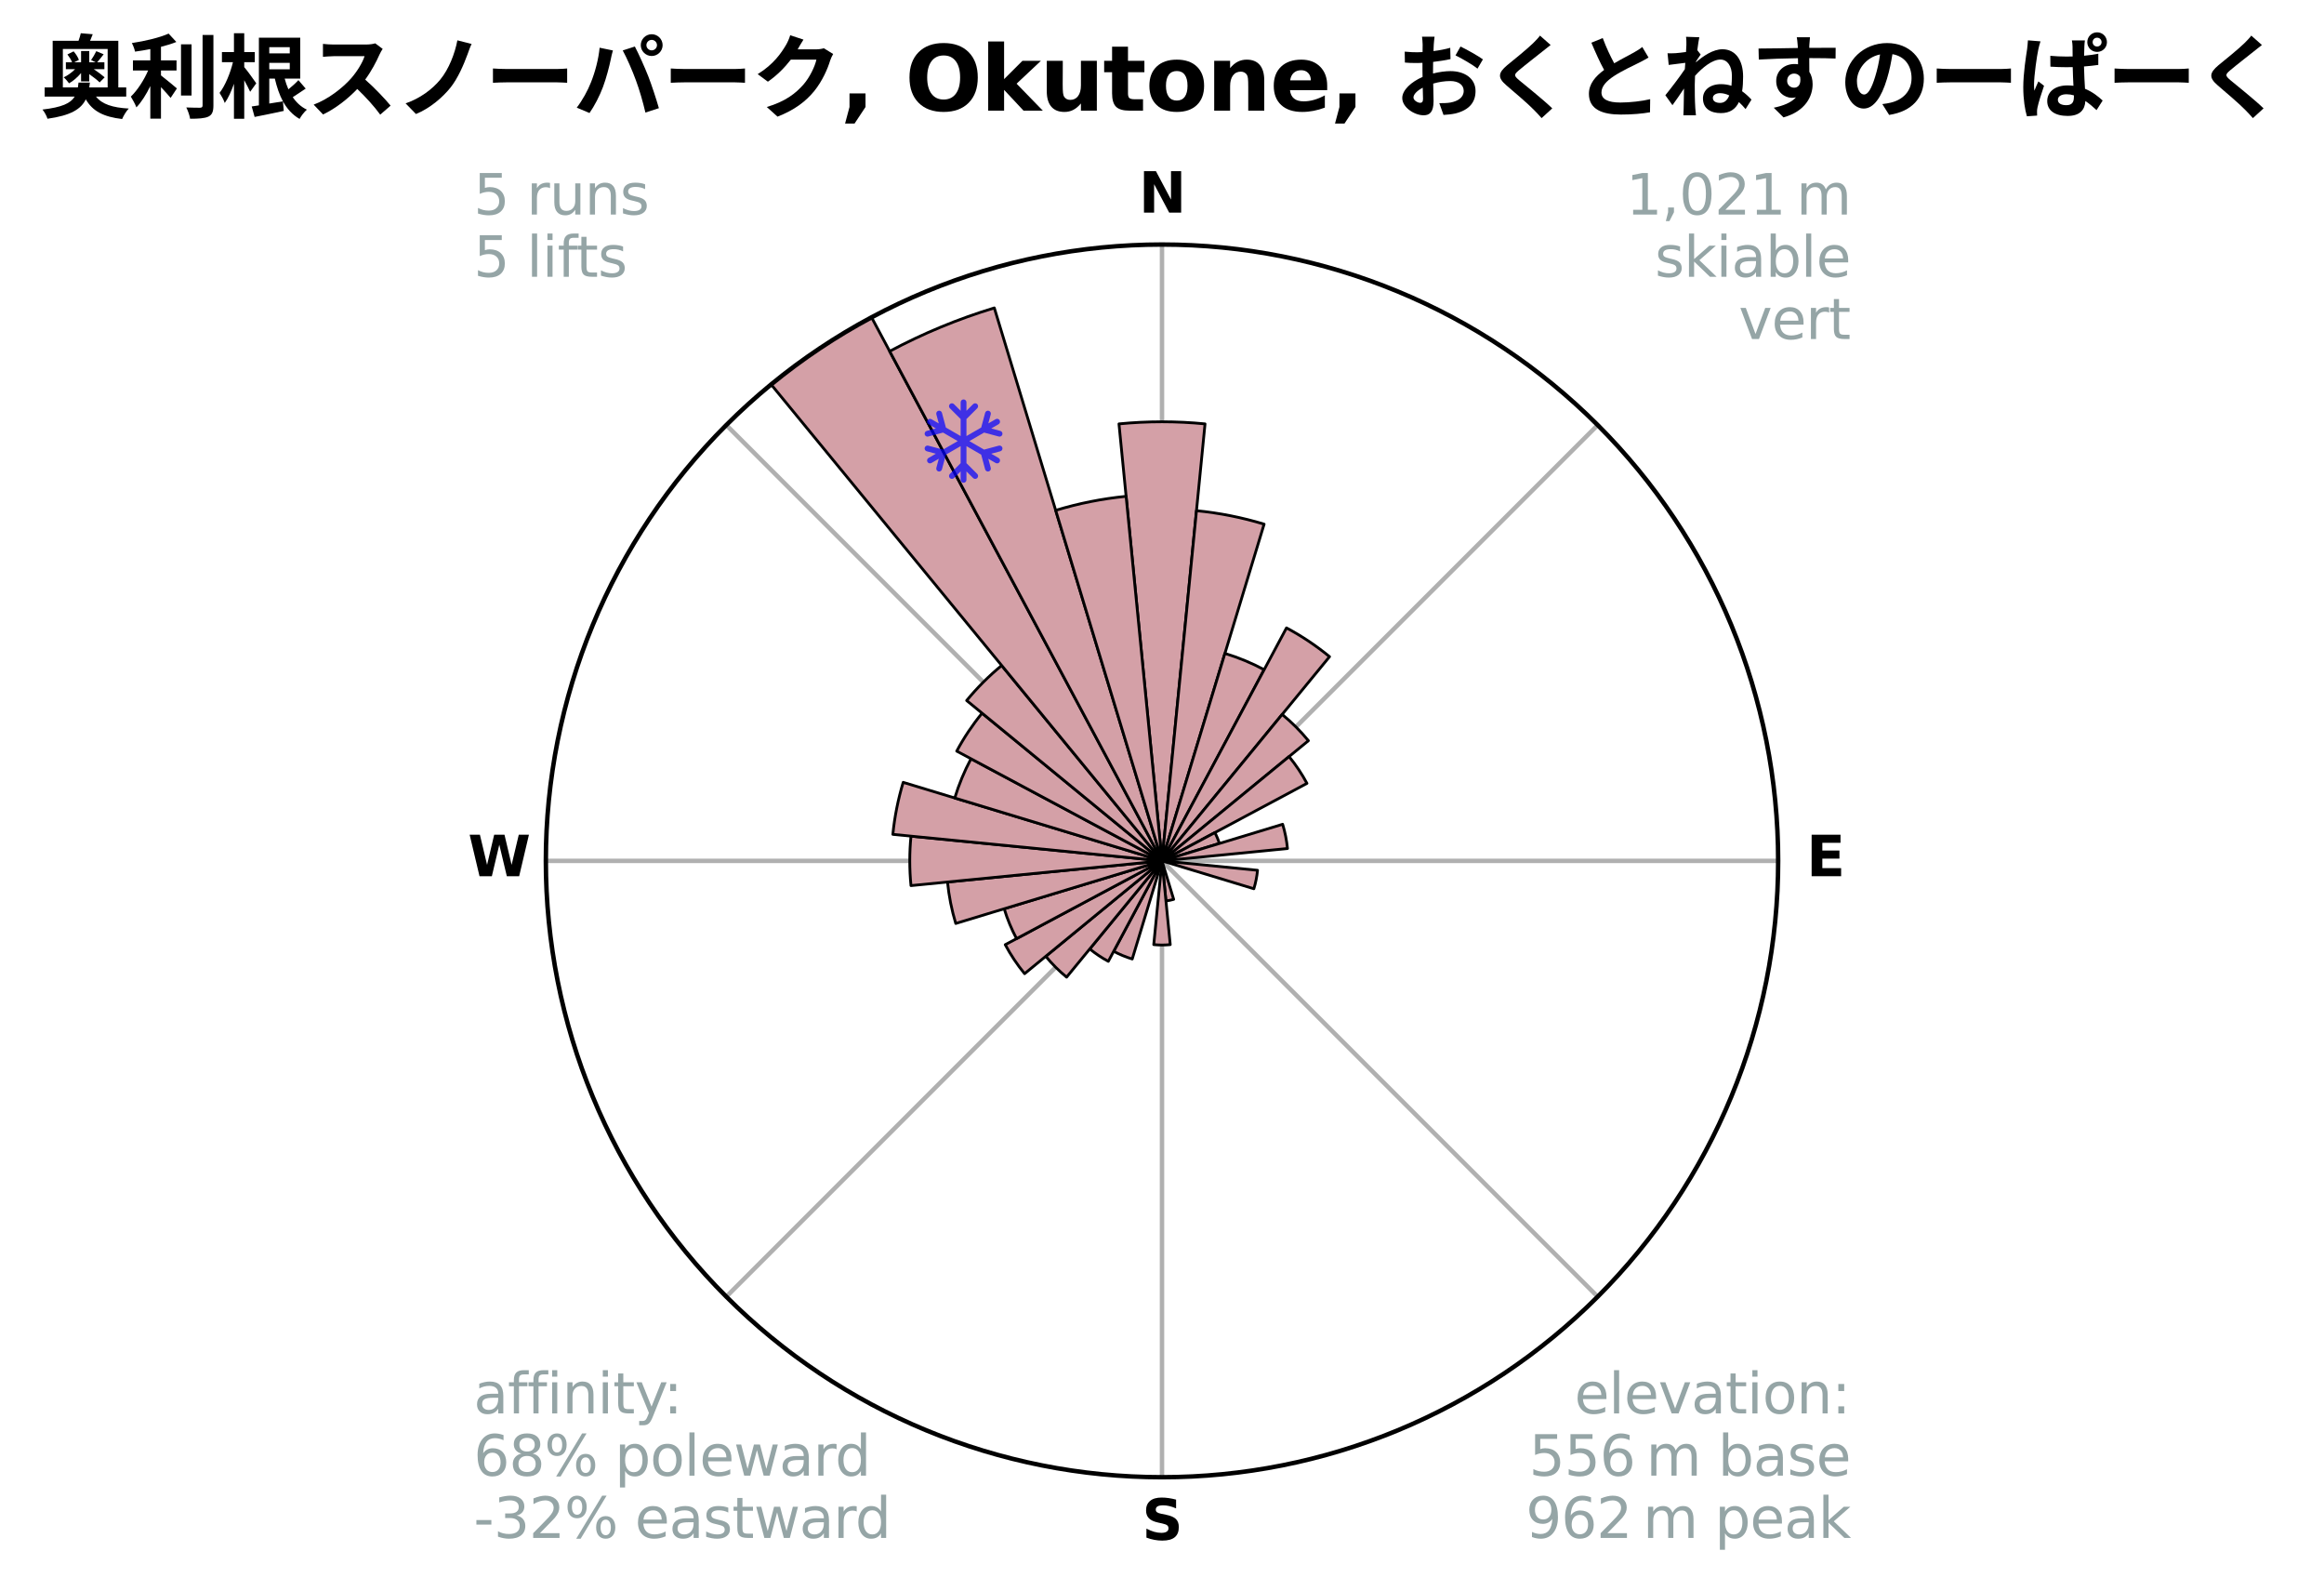 <?xml version="1.0" encoding="utf-8" standalone="no"?>
<!DOCTYPE svg PUBLIC "-//W3C//DTD SVG 1.1//EN"
  "http://www.w3.org/Graphics/SVG/1.1/DTD/svg11.dtd">
<svg xmlns:xlink="http://www.w3.org/1999/xlink" width="418.21pt" height="286.292pt" viewBox="0 0 418.21 286.292" xmlns="http://www.w3.org/2000/svg" version="1.1">
 <title>Ski Rose for 奥利根スノーパーク, Okutone, おくとねすのーぱーく</title>
 <defs>
  <style type="text/css">*{stroke-linejoin: round; stroke-linecap: butt}</style>
 </defs>
 <g id="figure_1">
  <g id="patch_1">
   <path d="M 0 286.292 
L 418.21 286.292 
L 418.21 -0 
L 0 -0 
z
" style="fill: #ffffff"/>
  </g>
  <g id="axes_1">
   <g id="patch_2">
    <path d="M 319.985 154.873 
C 319.985 140.312 317.117 125.893 311.545 112.441 
C 305.973 98.989 297.805 86.765 287.509 76.469 
C 277.213 66.173 264.989 58.005 251.537 52.433 
C 238.085 46.861 223.666 43.993 209.105 43.993 
C 194.544 43.993 180.125 46.861 166.673 52.433 
C 153.221 58.005 140.997 66.173 130.701 76.469 
C 120.405 86.765 112.237 98.989 106.665 112.441 
C 101.093 125.893 98.225 140.312 98.225 154.873 
C 98.225 169.434 101.093 183.853 106.665 197.305 
C 112.237 210.757 120.405 222.981 130.701 233.277 
C 140.997 243.573 153.221 251.741 166.673 257.313 
C 180.125 262.885 194.544 265.753 209.105 265.753 
C 223.666 265.753 238.085 262.885 251.537 257.313 
C 264.989 251.741 277.213 243.573 287.509 233.277 
C 297.805 222.981 305.973 210.757 311.545 197.305 
C 317.117 183.853 319.985 169.434 319.985 154.873 
M 209.105 154.873 
C 209.105 154.873 209.105 154.873 209.105 154.873 
C 209.105 154.873 209.105 154.873 209.105 154.873 
C 209.105 154.873 209.105 154.873 209.105 154.873 
C 209.105 154.873 209.105 154.873 209.105 154.873 
C 209.105 154.873 209.105 154.873 209.105 154.873 
C 209.105 154.873 209.105 154.873 209.105 154.873 
C 209.105 154.873 209.105 154.873 209.105 154.873 
C 209.105 154.873 209.105 154.873 209.105 154.873 
C 209.105 154.873 209.105 154.873 209.105 154.873 
C 209.105 154.873 209.105 154.873 209.105 154.873 
C 209.105 154.873 209.105 154.873 209.105 154.873 
C 209.105 154.873 209.105 154.873 209.105 154.873 
C 209.105 154.873 209.105 154.873 209.105 154.873 
C 209.105 154.873 209.105 154.873 209.105 154.873 
C 209.105 154.873 209.105 154.873 209.105 154.873 
C 209.105 154.873 209.105 154.873 209.105 154.873 
z
" style="fill: #ffffff"/>
   </g>
   <g id="matplotlib.axis_1">
    <g id="xtick_1">
     <g id="line2d_1">
      <path d="M 209.105 154.873 
L 209.105 43.993 
" clip-path="url(#p03703356ff)" style="fill: none; stroke: #b0b0b0; stroke-width: 0.8; stroke-linecap: square"/>
     </g>
     <g id="text_1">
      <!-- N -->
      <g transform="translate(204.921 38.252) scale(0.1 -0.1)">
       <defs>
        <path id="DejaVuSans-Bold-4e" d="M 588 4666 
L 1931 4666 
L 3628 1466 
L 3628 4666 
L 4769 4666 
L 4769 0 
L 3425 0 
L 1728 3200 
L 1728 0 
L 588 0 
L 588 4666 
z
" transform="scale(0.016)"/>
       </defs>
       <use xlink:href="#DejaVuSans-Bold-4e"/>
      </g>
     </g>
    </g>
    <g id="xtick_2">
     <g id="line2d_2">
      <path d="M 209.105 154.873 
L 287.509 76.469 
" clip-path="url(#p03703356ff)" style="fill: none; stroke: #b0b0b0; stroke-width: 0.8; stroke-linecap: square"/>
     </g>
    </g>
    <g id="xtick_3">
     <g id="line2d_3">
      <path d="M 209.105 154.873 
L 319.985 154.873 
" clip-path="url(#p03703356ff)" style="fill: none; stroke: #b0b0b0; stroke-width: 0.8; stroke-linecap: square"/>
     </g>
     <g id="text_2">
      <!-- E -->
      <g transform="translate(325.069 157.632) scale(0.1 -0.1)">
       <defs>
        <path id="DejaVuSans-Bold-45" d="M 588 4666 
L 3834 4666 
L 3834 3756 
L 1791 3756 
L 1791 2888 
L 3713 2888 
L 3713 1978 
L 1791 1978 
L 1791 909 
L 3903 909 
L 3903 0 
L 588 0 
L 588 4666 
z
" transform="scale(0.016)"/>
       </defs>
       <use xlink:href="#DejaVuSans-Bold-45"/>
      </g>
     </g>
    </g>
    <g id="xtick_4">
     <g id="line2d_4">
      <path d="M 209.105 154.873 
L 287.509 233.277 
" clip-path="url(#p03703356ff)" style="fill: none; stroke: #b0b0b0; stroke-width: 0.8; stroke-linecap: square"/>
     </g>
    </g>
    <g id="xtick_5">
     <g id="line2d_5">
      <path d="M 209.105 154.873 
L 209.105 265.753 
" clip-path="url(#p03703356ff)" style="fill: none; stroke: #b0b0b0; stroke-width: 0.8; stroke-linecap: square"/>
     </g>
     <g id="text_3">
      <!-- S -->
      <g transform="translate(205.504 277.012) scale(0.1 -0.1)">
       <defs>
        <path id="DejaVuSans-Bold-53" d="M 3834 4519 
L 3834 3531 
Q 3450 3703 3084 3790 
Q 2719 3878 2394 3878 
Q 1963 3878 1756 3759 
Q 1550 3641 1550 3391 
Q 1550 3203 1689 3098 
Q 1828 2994 2194 2919 
L 2706 2816 
Q 3484 2659 3812 2340 
Q 4141 2022 4141 1434 
Q 4141 663 3683 286 
Q 3225 -91 2284 -91 
Q 1841 -91 1394 -6 
Q 947 78 500 244 
L 500 1259 
Q 947 1022 1364 901 
Q 1781 781 2169 781 
Q 2563 781 2772 912 
Q 2981 1044 2981 1288 
Q 2981 1506 2839 1625 
Q 2697 1744 2272 1838 
L 1806 1941 
Q 1106 2091 782 2419 
Q 459 2747 459 3303 
Q 459 4000 909 4375 
Q 1359 4750 2203 4750 
Q 2588 4750 2994 4692 
Q 3400 4634 3834 4519 
z
" transform="scale(0.016)"/>
       </defs>
       <use xlink:href="#DejaVuSans-Bold-53"/>
      </g>
     </g>
    </g>
    <g id="xtick_6">
     <g id="line2d_6">
      <path d="M 209.105 154.873 
L 130.701 233.277 
" clip-path="url(#p03703356ff)" style="fill: none; stroke: #b0b0b0; stroke-width: 0.8; stroke-linecap: square"/>
     </g>
    </g>
    <g id="xtick_7">
     <g id="line2d_7">
      <path d="M 209.105 154.873 
L 98.225 154.873 
" clip-path="url(#p03703356ff)" style="fill: none; stroke: #b0b0b0; stroke-width: 0.8; stroke-linecap: square"/>
     </g>
     <g id="text_4">
      <!-- W -->
      <g transform="translate(84.21 157.632) scale(0.1 -0.1)">
       <defs>
        <path id="DejaVuSans-Bold-57" d="M 191 4666 
L 1344 4666 
L 2150 1275 
L 2950 4666 
L 4109 4666 
L 4909 1275 
L 5716 4666 
L 6859 4666 
L 5759 0 
L 4372 0 
L 3525 3547 
L 2688 0 
L 1300 0 
L 191 4666 
z
" transform="scale(0.016)"/>
       </defs>
       <use xlink:href="#DejaVuSans-Bold-57"/>
      </g>
     </g>
    </g>
    <g id="xtick_8">
     <g id="line2d_8">
      <path d="M 209.105 154.873 
L 130.701 76.469 
" clip-path="url(#p03703356ff)" style="fill: none; stroke: #b0b0b0; stroke-width: 0.8; stroke-linecap: square"/>
     </g>
    </g>
   </g>
   <g id="matplotlib.axis_2"/>
   <g id="patch_3">
    <path d="M 209.105 154.873 
C 209.105 154.873 209.105 154.873 209.105 154.873 
C 209.105 154.873 209.105 154.873 209.105 154.873 
L 216.848 76.258 
C 214.275 76.005 211.691 75.878 209.105 75.878 
C 206.519 75.878 203.935 76.005 201.362 76.258 
z
" clip-path="url(#p03703356ff)" style="fill: #d4a0a7; stroke: #000000; stroke-width: 0.5; stroke-linejoin: miter"/>
   </g>
   <g id="patch_4">
    <path d="M 209.105 154.873 
C 209.105 154.873 209.105 154.873 209.105 154.873 
C 209.105 154.873 209.105 154.873 209.105 154.873 
L 227.481 94.296 
C 225.498 93.695 223.487 93.191 221.455 92.787 
C 219.423 92.383 217.372 92.079 215.31 91.875 
z
" clip-path="url(#p03703356ff)" style="fill: #d4a0a7; stroke: #000000; stroke-width: 0.5; stroke-linejoin: miter"/>
   </g>
   <g id="patch_5">
    <path d="M 209.105 154.873 
C 209.105 154.873 209.105 154.873 209.105 154.873 
C 209.105 154.873 209.105 154.873 209.105 154.873 
L 227.49 120.477 
C 226.364 119.875 225.209 119.329 224.03 118.841 
C 222.851 118.352 221.648 117.922 220.426 117.551 
z
" clip-path="url(#p03703356ff)" style="fill: #d4a0a7; stroke: #000000; stroke-width: 0.5; stroke-linejoin: miter"/>
   </g>
   <g id="patch_6">
    <path d="M 209.105 154.873 
C 209.105 154.873 209.105 154.873 209.105 154.873 
C 209.105 154.873 209.105 154.873 209.105 154.873 
L 239.255 118.135 
C 238.052 117.149 236.802 116.221 235.509 115.357 
C 234.215 114.493 232.88 113.693 231.508 112.959 
z
" clip-path="url(#p03703356ff)" style="fill: #d4a0a7; stroke: #000000; stroke-width: 0.5; stroke-linejoin: miter"/>
   </g>
   <g id="patch_7">
    <path d="M 209.105 154.873 
C 209.105 154.873 209.105 154.873 209.105 154.873 
C 209.105 154.873 209.105 154.873 209.105 154.873 
L 235.451 133.251 
C 234.743 132.389 233.994 131.562 233.205 130.773 
C 232.416 129.984 231.589 129.235 230.727 128.527 
z
" clip-path="url(#p03703356ff)" style="fill: #d4a0a7; stroke: #000000; stroke-width: 0.5; stroke-linejoin: miter"/>
   </g>
   <g id="patch_8">
    <path d="M 209.105 154.873 
C 209.105 154.873 209.105 154.873 209.105 154.873 
C 209.105 154.873 209.105 154.873 209.105 154.873 
L 235.19 140.93 
C 234.734 140.076 234.236 139.245 233.698 138.44 
C 233.16 137.635 232.583 136.857 231.969 136.109 
z
" clip-path="url(#p03703356ff)" style="fill: #d4a0a7; stroke: #000000; stroke-width: 0.5; stroke-linejoin: miter"/>
   </g>
   <g id="patch_9">
    <path d="M 209.105 154.873 
C 209.105 154.873 209.105 154.873 209.105 154.873 
C 209.105 154.873 209.105 154.873 209.105 154.873 
L 219.426 151.742 
C 219.324 151.404 219.205 151.072 219.07 150.745 
C 218.935 150.419 218.784 150.1 218.617 149.789 
z
" clip-path="url(#p03703356ff)" style="fill: #d4a0a7; stroke: #000000; stroke-width: 0.5; stroke-linejoin: miter"/>
   </g>
   <g id="patch_10">
    <path d="M 209.105 154.873 
C 209.105 154.873 209.105 154.873 209.105 154.873 
C 209.105 154.873 209.105 154.873 209.105 154.873 
L 231.685 152.649 
C 231.612 151.91 231.503 151.175 231.358 150.447 
C 231.213 149.718 231.033 148.997 230.817 148.287 
z
" clip-path="url(#p03703356ff)" style="fill: #d4a0a7; stroke: #000000; stroke-width: 0.5; stroke-linejoin: miter"/>
   </g>
   <g id="patch_11">
    <path d="M 209.105 154.873 
C 209.105 154.873 209.105 154.873 209.105 154.873 
C 209.105 154.873 209.105 154.873 209.105 154.873 
L 209.105 154.873 
C 209.105 154.873 209.105 154.873 209.105 154.873 
C 209.105 154.873 209.105 154.873 209.105 154.873 
z
" clip-path="url(#p03703356ff)" style="fill: #d4a0a7; stroke: #000000; stroke-width: 0.5; stroke-linejoin: miter"/>
   </g>
   <g id="patch_12">
    <path d="M 209.105 154.873 
C 209.105 154.873 209.105 154.873 209.105 154.873 
C 209.105 154.873 209.105 154.873 209.105 154.873 
L 225.635 159.887 
C 225.8 159.346 225.937 158.798 226.047 158.243 
C 226.158 157.689 226.241 157.129 226.296 156.566 
z
" clip-path="url(#p03703356ff)" style="fill: #d4a0a7; stroke: #000000; stroke-width: 0.5; stroke-linejoin: miter"/>
   </g>
   <g id="patch_13">
    <path d="M 209.105 154.873 
C 209.105 154.873 209.105 154.873 209.105 154.873 
C 209.105 154.873 209.105 154.873 209.105 154.873 
L 209.105 154.873 
C 209.105 154.873 209.105 154.873 209.105 154.873 
C 209.105 154.873 209.105 154.873 209.105 154.873 
z
" clip-path="url(#p03703356ff)" style="fill: #d4a0a7; stroke: #000000; stroke-width: 0.5; stroke-linejoin: miter"/>
   </g>
   <g id="patch_14">
    <path d="M 209.105 154.873 
C 209.105 154.873 209.105 154.873 209.105 154.873 
C 209.105 154.873 209.105 154.873 209.105 154.873 
L 209.105 154.873 
C 209.105 154.873 209.105 154.873 209.105 154.873 
C 209.105 154.873 209.105 154.873 209.105 154.873 
z
" clip-path="url(#p03703356ff)" style="fill: #d4a0a7; stroke: #000000; stroke-width: 0.5; stroke-linejoin: miter"/>
   </g>
   <g id="patch_15">
    <path d="M 209.105 154.873 
C 209.105 154.873 209.105 154.873 209.105 154.873 
C 209.105 154.873 209.105 154.873 209.105 154.873 
L 209.105 154.873 
C 209.105 154.873 209.105 154.873 209.105 154.873 
C 209.105 154.873 209.105 154.873 209.105 154.873 
z
" clip-path="url(#p03703356ff)" style="fill: #d4a0a7; stroke: #000000; stroke-width: 0.5; stroke-linejoin: miter"/>
   </g>
   <g id="patch_16">
    <path d="M 209.105 154.873 
C 209.105 154.873 209.105 154.873 209.105 154.873 
C 209.105 154.873 209.105 154.873 209.105 154.873 
L 209.105 154.873 
C 209.105 154.873 209.105 154.873 209.105 154.873 
C 209.105 154.873 209.105 154.873 209.105 154.873 
z
" clip-path="url(#p03703356ff)" style="fill: #d4a0a7; stroke: #000000; stroke-width: 0.5; stroke-linejoin: miter"/>
   </g>
   <g id="patch_17">
    <path d="M 209.105 154.873 
C 209.105 154.873 209.105 154.873 209.105 154.873 
C 209.105 154.873 209.105 154.873 209.105 154.873 
L 209.105 154.873 
C 209.105 154.873 209.105 154.873 209.105 154.873 
C 209.105 154.873 209.105 154.873 209.105 154.873 
z
" clip-path="url(#p03703356ff)" style="fill: #d4a0a7; stroke: #000000; stroke-width: 0.5; stroke-linejoin: miter"/>
   </g>
   <g id="patch_18">
    <path d="M 209.105 154.873 
C 209.105 154.873 209.105 154.873 209.105 154.873 
C 209.105 154.873 209.105 154.873 209.105 154.873 
L 209.814 162.074 
C 210.05 162.05 210.284 162.016 210.517 161.969 
C 210.749 161.923 210.979 161.866 211.205 161.797 
z
" clip-path="url(#p03703356ff)" style="fill: #d4a0a7; stroke: #000000; stroke-width: 0.5; stroke-linejoin: miter"/>
   </g>
   <g id="patch_19">
    <path d="M 209.105 154.873 
C 209.105 154.873 209.105 154.873 209.105 154.873 
C 209.105 154.873 209.105 154.873 209.105 154.873 
L 207.621 169.939 
C 208.114 169.987 208.609 170.012 209.105 170.012 
C 209.601 170.012 210.096 169.987 210.589 169.939 
z
" clip-path="url(#p03703356ff)" style="fill: #d4a0a7; stroke: #000000; stroke-width: 0.5; stroke-linejoin: miter"/>
   </g>
   <g id="patch_20">
    <path d="M 209.105 154.873 
C 209.105 154.873 209.105 154.873 209.105 154.873 
C 209.105 154.873 209.105 154.873 209.105 154.873 
L 209.105 154.873 
C 209.105 154.873 209.105 154.873 209.105 154.873 
C 209.105 154.873 209.105 154.873 209.105 154.873 
z
" clip-path="url(#p03703356ff)" style="fill: #d4a0a7; stroke: #000000; stroke-width: 0.5; stroke-linejoin: miter"/>
   </g>
   <g id="patch_21">
    <path d="M 209.105 154.873 
C 209.105 154.873 209.105 154.873 209.105 154.873 
C 209.105 154.873 209.105 154.873 209.105 154.873 
L 200.409 171.142 
C 200.942 171.426 201.488 171.685 202.046 171.916 
C 202.604 172.147 203.172 172.35 203.75 172.525 
z
" clip-path="url(#p03703356ff)" style="fill: #d4a0a7; stroke: #000000; stroke-width: 0.5; stroke-linejoin: miter"/>
   </g>
   <g id="patch_22">
    <path d="M 209.105 154.873 
C 209.105 154.873 209.105 154.873 209.105 154.873 
C 209.105 154.873 209.105 154.873 209.105 154.873 
L 196.104 170.714 
C 196.623 171.14 197.162 171.54 197.72 171.912 
C 198.277 172.285 198.853 172.63 199.445 172.946 
z
" clip-path="url(#p03703356ff)" style="fill: #d4a0a7; stroke: #000000; stroke-width: 0.5; stroke-linejoin: miter"/>
   </g>
   <g id="patch_23">
    <path d="M 209.105 154.873 
C 209.105 154.873 209.105 154.873 209.105 154.873 
C 209.105 154.873 209.105 154.873 209.105 154.873 
L 188.186 172.041 
C 188.748 172.725 189.343 173.382 189.97 174.008 
C 190.596 174.635 191.253 175.23 191.937 175.792 
z
" clip-path="url(#p03703356ff)" style="fill: #d4a0a7; stroke: #000000; stroke-width: 0.5; stroke-linejoin: miter"/>
   </g>
   <g id="patch_24">
    <path d="M 209.105 154.873 
C 209.105 154.873 209.105 154.873 209.105 154.873 
C 209.105 154.873 209.105 154.873 209.105 154.873 
L 180.895 169.952 
C 181.388 170.875 181.927 171.774 182.509 172.644 
C 183.09 173.515 183.714 174.356 184.379 175.165 
z
" clip-path="url(#p03703356ff)" style="fill: #d4a0a7; stroke: #000000; stroke-width: 0.5; stroke-linejoin: miter"/>
   </g>
   <g id="patch_25">
    <path d="M 209.105 154.873 
C 209.105 154.873 209.105 154.873 209.105 154.873 
C 209.105 154.873 209.105 154.873 209.105 154.873 
L 180.707 163.487 
C 180.989 164.417 181.316 165.332 181.688 166.229 
C 182.06 167.127 182.475 168.006 182.933 168.862 
z
" clip-path="url(#p03703356ff)" style="fill: #d4a0a7; stroke: #000000; stroke-width: 0.5; stroke-linejoin: miter"/>
   </g>
   <g id="patch_26">
    <path d="M 209.105 154.873 
C 209.105 154.873 209.105 154.873 209.105 154.873 
C 209.105 154.873 209.105 154.873 209.105 154.873 
L 170.507 158.675 
C 170.632 159.938 170.818 161.194 171.066 162.439 
C 171.314 163.685 171.622 164.917 171.991 166.131 
z
" clip-path="url(#p03703356ff)" style="fill: #d4a0a7; stroke: #000000; stroke-width: 0.5; stroke-linejoin: miter"/>
   </g>
   <g id="patch_27">
    <path d="M 209.105 154.873 
C 209.105 154.873 209.105 154.873 209.105 154.873 
C 209.105 154.873 209.105 154.873 209.105 154.873 
L 163.933 150.424 
C 163.787 151.902 163.714 153.387 163.714 154.873 
C 163.714 156.359 163.787 157.844 163.933 159.322 
z
" clip-path="url(#p03703356ff)" style="fill: #d4a0a7; stroke: #000000; stroke-width: 0.5; stroke-linejoin: miter"/>
   </g>
   <g id="patch_28">
    <path d="M 209.105 154.873 
C 209.105 154.873 209.105 154.873 209.105 154.873 
C 209.105 154.873 209.105 154.873 209.105 154.873 
L 162.532 140.745 
C 162.07 142.27 161.683 143.816 161.372 145.378 
C 161.061 146.941 160.827 148.517 160.671 150.103 
z
" clip-path="url(#p03703356ff)" style="fill: #d4a0a7; stroke: #000000; stroke-width: 0.5; stroke-linejoin: miter"/>
   </g>
   <g id="patch_29">
    <path d="M 209.105 154.873 
C 209.105 154.873 209.105 154.873 209.105 154.873 
C 209.105 154.873 209.105 154.873 209.105 154.873 
L 174.735 136.502 
C 174.134 137.627 173.588 138.781 173.1 139.959 
C 172.612 141.138 172.182 142.34 171.812 143.56 
z
" clip-path="url(#p03703356ff)" style="fill: #d4a0a7; stroke: #000000; stroke-width: 0.5; stroke-linejoin: miter"/>
   </g>
   <g id="patch_30">
    <path d="M 209.105 154.873 
C 209.105 154.873 209.105 154.873 209.105 154.873 
C 209.105 154.873 209.105 154.873 209.105 154.873 
L 176.728 128.302 
C 175.858 129.361 175.041 130.463 174.279 131.603 
C 173.517 132.743 172.812 133.92 172.166 135.129 
z
" clip-path="url(#p03703356ff)" style="fill: #d4a0a7; stroke: #000000; stroke-width: 0.5; stroke-linejoin: miter"/>
   </g>
   <g id="patch_31">
    <path d="M 209.105 154.873 
C 209.105 154.873 209.105 154.873 209.105 154.873 
C 209.105 154.873 209.105 154.873 209.105 154.873 
L 180.257 119.721 
C 179.106 120.665 178.003 121.666 176.95 122.718 
C 175.898 123.771 174.897 124.874 173.953 126.025 
z
" clip-path="url(#p03703356ff)" style="fill: #d4a0a7; stroke: #000000; stroke-width: 0.5; stroke-linejoin: miter"/>
   </g>
   <g id="patch_32">
    <path d="M 209.105 154.873 
C 209.105 154.873 209.105 154.873 209.105 154.873 
C 209.105 154.873 209.105 154.873 209.105 154.873 
L 156.837 57.086 
C 153.636 58.796 150.521 60.663 147.503 62.68 
C 144.486 64.696 141.569 66.859 138.763 69.162 
z
" clip-path="url(#p03703356ff)" style="fill: #d4a0a7; stroke: #000000; stroke-width: 0.5; stroke-linejoin: miter"/>
   </g>
   <g id="patch_33">
    <path d="M 209.105 154.873 
C 209.105 154.873 209.105 154.873 209.105 154.873 
C 209.105 154.873 209.105 154.873 209.105 154.873 
L 178.929 55.395 
C 175.673 56.383 172.467 57.53 169.324 58.832 
C 166.18 60.134 163.102 61.59 160.101 63.194 
z
" clip-path="url(#p03703356ff)" style="fill: #d4a0a7; stroke: #000000; stroke-width: 0.5; stroke-linejoin: miter"/>
   </g>
   <g id="patch_34">
    <path d="M 209.105 154.873 
C 209.105 154.873 209.105 154.873 209.105 154.873 
C 209.105 154.873 209.105 154.873 209.105 154.873 
L 202.646 89.29 
C 200.499 89.502 198.364 89.818 196.249 90.239 
C 194.133 90.66 192.039 91.184 189.975 91.811 
z
" clip-path="url(#p03703356ff)" style="fill: #d4a0a7; stroke: #000000; stroke-width: 0.5; stroke-linejoin: miter"/>
   </g>
   <g id="PathCollection_1">
    <defs>
     <path id="mf6f2f6f25a" d="M 0.194 7.414 
L 0.194 7.414 
C 0.055 7.414 -0.078 7.359 -0.176 7.261 
C -0.274 7.163 -0.33 7.03 -0.33 6.891 
L -0.33 5.365 
L -1.528 6.564 
L -1.528 6.564 
C -1.577 6.613 -1.635 6.651 -1.698 6.678 
C -1.762 6.704 -1.83 6.718 -1.899 6.718 
C -1.968 6.718 -2.036 6.704 -2.1 6.678 
C -2.163 6.651 -2.221 6.613 -2.27 6.564 
L -2.27 6.564 
C -2.318 6.515 -2.357 6.458 -2.383 6.394 
C -2.41 6.33 -2.423 6.262 -2.423 6.193 
C -2.423 6.124 -2.41 6.056 -2.383 5.993 
C -2.357 5.929 -2.318 5.871 -2.27 5.823 
L -0.33 3.884 
L -0.33 0.821 
L -2.981 2.352 
L -3.692 5.001 
L -3.692 5.001 
C -3.728 5.135 -3.815 5.25 -3.935 5.319 
C -4.055 5.389 -4.198 5.408 -4.332 5.372 
L -4.332 5.372 
C -4.466 5.336 -4.581 5.249 -4.65 5.129 
C -4.719 5.009 -4.738 4.866 -4.703 4.732 
L -4.263 3.093 
L -5.586 3.856 
L -5.586 3.856 
C -5.645 3.89 -5.711 3.913 -5.779 3.922 
C -5.847 3.931 -5.916 3.926 -5.983 3.909 
C -6.049 3.891 -6.111 3.86 -6.166 3.818 
C -6.221 3.777 -6.266 3.724 -6.301 3.665 
L -6.301 3.665 
C -6.335 3.605 -6.358 3.54 -6.367 3.471 
C -6.375 3.403 -6.371 3.334 -6.353 3.267 
C -6.335 3.201 -6.304 3.139 -6.263 3.084 
C -6.221 3.03 -6.168 2.984 -6.109 2.95 
L -4.786 2.187 
L -6.425 1.747 
L -6.425 1.747 
C -6.559 1.711 -6.673 1.623 -6.743 1.503 
C -6.812 1.383 -6.831 1.24 -6.795 1.106 
L -6.795 1.106 
C -6.777 1.04 -6.747 0.978 -6.705 0.923 
C -6.663 0.869 -6.611 0.823 -6.551 0.789 
C -6.491 0.754 -6.426 0.732 -6.357 0.723 
C -6.289 0.715 -6.22 0.719 -6.154 0.737 
L -3.505 1.447 
L -0.852 -0.085 
L -3.504 -1.616 
L -6.154 -0.906 
L -6.154 -0.906 
C -6.22 -0.888 -6.289 -0.883 -6.358 -0.892 
C -6.426 -0.901 -6.492 -0.924 -6.551 -0.958 
C -6.611 -0.992 -6.663 -1.038 -6.705 -1.093 
C -6.747 -1.148 -6.778 -1.21 -6.795 -1.276 
L -6.795 -1.276 
C -6.831 -1.41 -6.812 -1.553 -6.743 -1.673 
C -6.673 -1.793 -6.559 -1.881 -6.425 -1.917 
L -4.786 -2.355 
L -6.109 -3.12 
L -6.109 -3.12 
C -6.229 -3.189 -6.316 -3.303 -6.352 -3.437 
C -6.388 -3.571 -6.37 -3.713 -6.301 -3.834 
L -6.301 -3.834 
C -6.266 -3.893 -6.221 -3.945 -6.166 -3.987 
C -6.112 -4.029 -6.049 -4.06 -5.983 -4.078 
C -5.917 -4.096 -5.847 -4.1 -5.779 -4.091 
C -5.711 -4.082 -5.645 -4.06 -5.586 -4.026 
L -4.263 -3.261 
L -4.703 -4.9 
L -4.703 -4.9 
C -4.738 -5.034 -4.719 -5.177 -4.65 -5.297 
C -4.581 -5.417 -4.466 -5.505 -4.332 -5.541 
L -4.332 -5.541 
C -4.198 -5.576 -4.056 -5.558 -3.936 -5.488 
C -3.816 -5.419 -3.728 -5.305 -3.692 -5.171 
L -2.982 -2.522 
L -0.329 -0.99 
L -0.329 -4.052 
L -2.269 -5.992 
L -2.269 -5.992 
C -2.318 -6.04 -2.357 -6.098 -2.383 -6.162 
C -2.41 -6.225 -2.423 -6.293 -2.423 -6.362 
C -2.423 -6.431 -2.41 -6.499 -2.383 -6.563 
C -2.357 -6.626 -2.318 -6.684 -2.269 -6.733 
L -2.269 -6.733 
C -2.221 -6.782 -2.163 -6.82 -2.1 -6.847 
C -2.036 -6.873 -1.968 -6.887 -1.899 -6.887 
C -1.83 -6.887 -1.762 -6.873 -1.698 -6.847 
C -1.635 -6.82 -1.577 -6.782 -1.528 -6.733 
L -0.329 -5.534 
L -0.329 -7.06 
L -0.329 -7.06 
C -0.329 -7.198 -0.274 -7.332 -0.176 -7.43 
C -0.078 -7.528 0.055 -7.583 0.194 -7.583 
L 0.194 -7.583 
C 0.332 -7.583 0.466 -7.528 0.564 -7.43 
C 0.662 -7.332 0.717 -7.198 0.717 -7.06 
L 0.717 -5.534 
L 1.916 -6.733 
L 1.916 -6.733 
C 1.964 -6.782 2.022 -6.82 2.086 -6.847 
C 2.149 -6.873 2.218 -6.887 2.286 -6.887 
C 2.355 -6.887 2.423 -6.873 2.487 -6.847 
C 2.551 -6.82 2.608 -6.782 2.657 -6.733 
L 2.657 -6.733 
C 2.706 -6.684 2.744 -6.626 2.771 -6.563 
C 2.797 -6.499 2.811 -6.431 2.811 -6.362 
C 2.811 -6.293 2.797 -6.225 2.771 -6.162 
C 2.744 -6.098 2.706 -6.04 2.657 -5.992 
L 0.717 -4.052 
L 0.717 -0.991 
L 3.369 -2.523 
L 4.079 -5.171 
L 4.079 -5.171 
C 4.115 -5.305 4.203 -5.419 4.323 -5.488 
C 4.443 -5.558 4.586 -5.576 4.72 -5.541 
L 4.72 -5.541 
C 4.854 -5.505 4.968 -5.417 5.038 -5.297 
C 5.107 -5.177 5.126 -5.034 5.09 -4.9 
L 4.65 -3.263 
L 5.973 -4.026 
L 5.973 -4.026 
C 6.033 -4.06 6.098 -4.082 6.167 -4.091 
C 6.235 -4.1 6.304 -4.096 6.37 -4.078 
C 6.437 -4.06 6.499 -4.029 6.554 -3.987 
C 6.608 -3.945 6.654 -3.893 6.688 -3.833 
L 6.688 -3.833 
C 6.757 -3.713 6.776 -3.571 6.74 -3.437 
C 6.704 -3.303 6.616 -3.189 6.496 -3.12 
L 5.173 -2.355 
L 6.812 -1.917 
L 6.812 -1.917 
C 6.946 -1.881 7.061 -1.793 7.13 -1.673 
C 7.2 -1.553 7.219 -1.41 7.183 -1.276 
L 7.183 -1.276 
C 7.165 -1.21 7.134 -1.147 7.093 -1.093 
C 7.051 -1.038 6.998 -0.992 6.939 -0.958 
C 6.879 -0.923 6.813 -0.901 6.745 -0.892 
C 6.677 -0.883 6.608 -0.888 6.541 -0.906 
L 3.891 -1.616 
L 1.239 -0.085 
L 3.893 1.447 
L 6.541 0.737 
L 6.541 0.737 
C 6.675 0.701 6.818 0.72 6.938 0.789 
C 7.058 0.859 7.145 0.973 7.181 1.106 
L 7.181 1.106 
C 7.217 1.24 7.198 1.383 7.129 1.503 
C 7.06 1.623 6.946 1.711 6.812 1.747 
L 5.173 2.187 
L 6.496 2.95 
L 6.496 2.95 
C 6.556 2.984 6.608 3.03 6.65 3.085 
C 6.691 3.139 6.722 3.201 6.74 3.268 
C 6.758 3.334 6.762 3.404 6.753 3.472 
C 6.744 3.54 6.721 3.606 6.687 3.665 
L 6.687 3.665 
C 6.617 3.785 6.503 3.872 6.369 3.908 
C 6.236 3.944 6.093 3.925 5.973 3.856 
L 4.65 3.091 
L 5.089 4.732 
L 5.089 4.732 
C 5.125 4.866 5.106 5.008 5.037 5.128 
C 4.967 5.248 4.853 5.336 4.72 5.372 
L 4.72 5.372 
C 4.586 5.408 4.443 5.389 4.323 5.319 
C 4.203 5.25 4.115 5.136 4.079 5.002 
L 3.368 2.352 
L 0.717 0.821 
L 0.717 3.884 
L 2.657 5.823 
L 2.657 5.823 
C 2.706 5.871 2.745 5.929 2.771 5.993 
C 2.797 6.056 2.811 6.125 2.811 6.193 
C 2.811 6.262 2.797 6.331 2.771 6.394 
C 2.745 6.458 2.706 6.515 2.657 6.564 
L 2.657 6.564 
C 2.608 6.613 2.551 6.652 2.487 6.678 
C 2.424 6.704 2.355 6.718 2.286 6.718 
C 2.218 6.718 2.149 6.704 2.086 6.678 
C 2.022 6.652 1.965 6.613 1.916 6.564 
L 0.717 5.365 
L 0.717 6.891 
L 0.717 6.891 
C 0.717 7.03 0.662 7.163 0.564 7.261 
C 0.466 7.359 0.333 7.414 0.194 7.414 
L 0.194 7.414 
z
"/>
    </defs>
    <g clip-path="url(#p03703356ff)">
     <use xlink:href="#mf6f2f6f25a" x="173.199" y="79.438" style="fill: #0000ff; fill-opacity: 0.7"/>
    </g>
   </g>
   <g id="patch_35">
    <path d="M 209.105 43.993 
C 194.544 43.993 180.125 46.861 166.673 52.433 
C 153.221 58.005 140.997 66.173 130.701 76.469 
C 120.405 86.765 112.237 98.989 106.665 112.441 
C 101.093 125.893 98.225 140.312 98.225 154.873 
C 98.225 169.434 101.093 183.853 106.665 197.305 
C 112.237 210.757 120.405 222.981 130.701 233.277 
C 140.997 243.573 153.221 251.741 166.673 257.313 
C 180.125 262.885 194.544 265.753 209.105 265.753 
C 223.666 265.753 238.085 262.885 251.537 257.313 
C 264.989 251.741 277.213 243.573 287.509 233.277 
C 297.805 222.981 305.973 210.757 311.545 197.305 
C 317.117 183.853 319.985 169.434 319.985 154.873 
C 319.985 140.312 317.117 125.893 311.545 112.441 
C 305.973 98.989 297.805 86.765 287.509 76.469 
C 277.213 66.173 264.989 58.005 251.537 52.433 
C 238.085 46.861 223.666 43.993 209.105 43.993 
" style="fill: none; stroke: #000000; stroke-width: 0.8; stroke-linejoin: miter; stroke-linecap: square"/>
   </g>
   <g id="text_5">
    <!-- 5 runs -->
    <g style="fill: #95a5a6" transform="translate(85.227 38.593) scale(0.1 -0.1)">
     <defs>
      <path id="DejaVuSans-35" d="M 691 4666 
L 3169 4666 
L 3169 4134 
L 1269 4134 
L 1269 2991 
Q 1406 3038 1543 3061 
Q 1681 3084 1819 3084 
Q 2600 3084 3056 2656 
Q 3513 2228 3513 1497 
Q 3513 744 3044 326 
Q 2575 -91 1722 -91 
Q 1428 -91 1123 -41 
Q 819 9 494 109 
L 494 744 
Q 775 591 1075 516 
Q 1375 441 1709 441 
Q 2250 441 2565 725 
Q 2881 1009 2881 1497 
Q 2881 1984 2565 2268 
Q 2250 2553 1709 2553 
Q 1456 2553 1204 2497 
Q 953 2441 691 2322 
L 691 4666 
z
" transform="scale(0.016)"/>
      <path id="DejaVuSans-20" transform="scale(0.016)"/>
      <path id="DejaVuSans-72" d="M 2631 2963 
Q 2534 3019 2420 3045 
Q 2306 3072 2169 3072 
Q 1681 3072 1420 2755 
Q 1159 2438 1159 1844 
L 1159 0 
L 581 0 
L 581 3500 
L 1159 3500 
L 1159 2956 
Q 1341 3275 1631 3429 
Q 1922 3584 2338 3584 
Q 2397 3584 2469 3576 
Q 2541 3569 2628 3553 
L 2631 2963 
z
" transform="scale(0.016)"/>
      <path id="DejaVuSans-75" d="M 544 1381 
L 544 3500 
L 1119 3500 
L 1119 1403 
Q 1119 906 1312 657 
Q 1506 409 1894 409 
Q 2359 409 2629 706 
Q 2900 1003 2900 1516 
L 2900 3500 
L 3475 3500 
L 3475 0 
L 2900 0 
L 2900 538 
Q 2691 219 2414 64 
Q 2138 -91 1772 -91 
Q 1169 -91 856 284 
Q 544 659 544 1381 
z
M 1991 3584 
L 1991 3584 
z
" transform="scale(0.016)"/>
      <path id="DejaVuSans-6e" d="M 3513 2113 
L 3513 0 
L 2938 0 
L 2938 2094 
Q 2938 2591 2744 2837 
Q 2550 3084 2163 3084 
Q 1697 3084 1428 2787 
Q 1159 2491 1159 1978 
L 1159 0 
L 581 0 
L 581 3500 
L 1159 3500 
L 1159 2956 
Q 1366 3272 1645 3428 
Q 1925 3584 2291 3584 
Q 2894 3584 3203 3211 
Q 3513 2838 3513 2113 
z
" transform="scale(0.016)"/>
      <path id="DejaVuSans-73" d="M 2834 3397 
L 2834 2853 
Q 2591 2978 2328 3040 
Q 2066 3103 1784 3103 
Q 1356 3103 1142 2972 
Q 928 2841 928 2578 
Q 928 2378 1081 2264 
Q 1234 2150 1697 2047 
L 1894 2003 
Q 2506 1872 2764 1633 
Q 3022 1394 3022 966 
Q 3022 478 2636 193 
Q 2250 -91 1575 -91 
Q 1294 -91 989 -36 
Q 684 19 347 128 
L 347 722 
Q 666 556 975 473 
Q 1284 391 1588 391 
Q 1994 391 2212 530 
Q 2431 669 2431 922 
Q 2431 1156 2273 1281 
Q 2116 1406 1581 1522 
L 1381 1569 
Q 847 1681 609 1914 
Q 372 2147 372 2553 
Q 372 3047 722 3315 
Q 1072 3584 1716 3584 
Q 2034 3584 2315 3537 
Q 2597 3491 2834 3397 
z
" transform="scale(0.016)"/>
     </defs>
     <use xlink:href="#DejaVuSans-35"/>
     <use xlink:href="#DejaVuSans-20" x="63.623"/>
     <use xlink:href="#DejaVuSans-72" x="95.41"/>
     <use xlink:href="#DejaVuSans-75" x="136.523"/>
     <use xlink:href="#DejaVuSans-6e" x="199.902"/>
     <use xlink:href="#DejaVuSans-73" x="263.281"/>
    </g>
    <!-- 5 lifts -->
    <g style="fill: #95a5a6" transform="translate(85.227 49.791) scale(0.1 -0.1)">
     <defs>
      <path id="DejaVuSans-6c" d="M 603 4863 
L 1178 4863 
L 1178 0 
L 603 0 
L 603 4863 
z
" transform="scale(0.016)"/>
      <path id="DejaVuSans-69" d="M 603 3500 
L 1178 3500 
L 1178 0 
L 603 0 
L 603 3500 
z
M 603 4863 
L 1178 4863 
L 1178 4134 
L 603 4134 
L 603 4863 
z
" transform="scale(0.016)"/>
      <path id="DejaVuSans-66" d="M 2375 4863 
L 2375 4384 
L 1825 4384 
Q 1516 4384 1395 4259 
Q 1275 4134 1275 3809 
L 1275 3500 
L 2222 3500 
L 2222 3053 
L 1275 3053 
L 1275 0 
L 697 0 
L 697 3053 
L 147 3053 
L 147 3500 
L 697 3500 
L 697 3744 
Q 697 4328 969 4595 
Q 1241 4863 1831 4863 
L 2375 4863 
z
" transform="scale(0.016)"/>
      <path id="DejaVuSans-74" d="M 1172 4494 
L 1172 3500 
L 2356 3500 
L 2356 3053 
L 1172 3053 
L 1172 1153 
Q 1172 725 1289 603 
Q 1406 481 1766 481 
L 2356 481 
L 2356 0 
L 1766 0 
Q 1100 0 847 248 
Q 594 497 594 1153 
L 594 3053 
L 172 3053 
L 172 3500 
L 594 3500 
L 594 4494 
L 1172 4494 
z
" transform="scale(0.016)"/>
     </defs>
     <use xlink:href="#DejaVuSans-35"/>
     <use xlink:href="#DejaVuSans-20" x="63.623"/>
     <use xlink:href="#DejaVuSans-6c" x="95.41"/>
     <use xlink:href="#DejaVuSans-69" x="123.193"/>
     <use xlink:href="#DejaVuSans-66" x="150.977"/>
     <use xlink:href="#DejaVuSans-74" x="184.432"/>
     <use xlink:href="#DejaVuSans-73" x="223.641"/>
    </g>
   </g>
   <g id="text_6">
    <!-- 1,021 m -->
    <g style="fill: #95a5a6" transform="translate(292.618 38.593) scale(0.1 -0.1)">
     <defs>
      <path id="DejaVuSans-31" d="M 794 531 
L 1825 531 
L 1825 4091 
L 703 3866 
L 703 4441 
L 1819 4666 
L 2450 4666 
L 2450 531 
L 3481 531 
L 3481 0 
L 794 0 
L 794 531 
z
" transform="scale(0.016)"/>
      <path id="DejaVuSans-2c" d="M 750 794 
L 1409 794 
L 1409 256 
L 897 -744 
L 494 -744 
L 750 256 
L 750 794 
z
" transform="scale(0.016)"/>
      <path id="DejaVuSans-30" d="M 2034 4250 
Q 1547 4250 1301 3770 
Q 1056 3291 1056 2328 
Q 1056 1369 1301 889 
Q 1547 409 2034 409 
Q 2525 409 2770 889 
Q 3016 1369 3016 2328 
Q 3016 3291 2770 3770 
Q 2525 4250 2034 4250 
z
M 2034 4750 
Q 2819 4750 3233 4129 
Q 3647 3509 3647 2328 
Q 3647 1150 3233 529 
Q 2819 -91 2034 -91 
Q 1250 -91 836 529 
Q 422 1150 422 2328 
Q 422 3509 836 4129 
Q 1250 4750 2034 4750 
z
" transform="scale(0.016)"/>
      <path id="DejaVuSans-32" d="M 1228 531 
L 3431 531 
L 3431 0 
L 469 0 
L 469 531 
Q 828 903 1448 1529 
Q 2069 2156 2228 2338 
Q 2531 2678 2651 2914 
Q 2772 3150 2772 3378 
Q 2772 3750 2511 3984 
Q 2250 4219 1831 4219 
Q 1534 4219 1204 4116 
Q 875 4013 500 3803 
L 500 4441 
Q 881 4594 1212 4672 
Q 1544 4750 1819 4750 
Q 2544 4750 2975 4387 
Q 3406 4025 3406 3419 
Q 3406 3131 3298 2873 
Q 3191 2616 2906 2266 
Q 2828 2175 2409 1742 
Q 1991 1309 1228 531 
z
" transform="scale(0.016)"/>
      <path id="DejaVuSans-202f" transform="scale(0.016)"/>
      <path id="DejaVuSans-6d" d="M 3328 2828 
Q 3544 3216 3844 3400 
Q 4144 3584 4550 3584 
Q 5097 3584 5394 3201 
Q 5691 2819 5691 2113 
L 5691 0 
L 5113 0 
L 5113 2094 
Q 5113 2597 4934 2840 
Q 4756 3084 4391 3084 
Q 3944 3084 3684 2787 
Q 3425 2491 3425 1978 
L 3425 0 
L 2847 0 
L 2847 2094 
Q 2847 2600 2669 2842 
Q 2491 3084 2119 3084 
Q 1678 3084 1418 2786 
Q 1159 2488 1159 1978 
L 1159 0 
L 581 0 
L 581 3500 
L 1159 3500 
L 1159 2956 
Q 1356 3278 1631 3431 
Q 1906 3584 2284 3584 
Q 2666 3584 2933 3390 
Q 3200 3197 3328 2828 
z
" transform="scale(0.016)"/>
     </defs>
     <use xlink:href="#DejaVuSans-31"/>
     <use xlink:href="#DejaVuSans-2c" x="63.623"/>
     <use xlink:href="#DejaVuSans-30" x="95.41"/>
     <use xlink:href="#DejaVuSans-32" x="159.033"/>
     <use xlink:href="#DejaVuSans-31" x="222.656"/>
     <use xlink:href="#DejaVuSans-202f" x="286.279"/>
     <use xlink:href="#DejaVuSans-6d" x="306.25"/>
    </g>
    <!-- skiable -->
    <g style="fill: #95a5a6" transform="translate(297.797 49.791) scale(0.1 -0.1)">
     <defs>
      <path id="DejaVuSans-6b" d="M 581 4863 
L 1159 4863 
L 1159 1991 
L 2875 3500 
L 3609 3500 
L 1753 1863 
L 3688 0 
L 2938 0 
L 1159 1709 
L 1159 0 
L 581 0 
L 581 4863 
z
" transform="scale(0.016)"/>
      <path id="DejaVuSans-61" d="M 2194 1759 
Q 1497 1759 1228 1600 
Q 959 1441 959 1056 
Q 959 750 1161 570 
Q 1363 391 1709 391 
Q 2188 391 2477 730 
Q 2766 1069 2766 1631 
L 2766 1759 
L 2194 1759 
z
M 3341 1997 
L 3341 0 
L 2766 0 
L 2766 531 
Q 2569 213 2275 61 
Q 1981 -91 1556 -91 
Q 1019 -91 701 211 
Q 384 513 384 1019 
Q 384 1609 779 1909 
Q 1175 2209 1959 2209 
L 2766 2209 
L 2766 2266 
Q 2766 2663 2505 2880 
Q 2244 3097 1772 3097 
Q 1472 3097 1187 3025 
Q 903 2953 641 2809 
L 641 3341 
Q 956 3463 1253 3523 
Q 1550 3584 1831 3584 
Q 2591 3584 2966 3190 
Q 3341 2797 3341 1997 
z
" transform="scale(0.016)"/>
      <path id="DejaVuSans-62" d="M 3116 1747 
Q 3116 2381 2855 2742 
Q 2594 3103 2138 3103 
Q 1681 3103 1420 2742 
Q 1159 2381 1159 1747 
Q 1159 1113 1420 752 
Q 1681 391 2138 391 
Q 2594 391 2855 752 
Q 3116 1113 3116 1747 
z
M 1159 2969 
Q 1341 3281 1617 3432 
Q 1894 3584 2278 3584 
Q 2916 3584 3314 3078 
Q 3713 2572 3713 1747 
Q 3713 922 3314 415 
Q 2916 -91 2278 -91 
Q 1894 -91 1617 61 
Q 1341 213 1159 525 
L 1159 0 
L 581 0 
L 581 4863 
L 1159 4863 
L 1159 2969 
z
" transform="scale(0.016)"/>
      <path id="DejaVuSans-65" d="M 3597 1894 
L 3597 1613 
L 953 1613 
Q 991 1019 1311 708 
Q 1631 397 2203 397 
Q 2534 397 2845 478 
Q 3156 559 3463 722 
L 3463 178 
Q 3153 47 2828 -22 
Q 2503 -91 2169 -91 
Q 1331 -91 842 396 
Q 353 884 353 1716 
Q 353 2575 817 3079 
Q 1281 3584 2069 3584 
Q 2775 3584 3186 3129 
Q 3597 2675 3597 1894 
z
M 3022 2063 
Q 3016 2534 2758 2815 
Q 2500 3097 2075 3097 
Q 1594 3097 1305 2825 
Q 1016 2553 972 2059 
L 3022 2063 
z
" transform="scale(0.016)"/>
     </defs>
     <use xlink:href="#DejaVuSans-73"/>
     <use xlink:href="#DejaVuSans-6b" x="52.1"/>
     <use xlink:href="#DejaVuSans-69" x="110.01"/>
     <use xlink:href="#DejaVuSans-61" x="137.793"/>
     <use xlink:href="#DejaVuSans-62" x="199.072"/>
     <use xlink:href="#DejaVuSans-6c" x="262.549"/>
     <use xlink:href="#DejaVuSans-65" x="290.332"/>
    </g>
    <!-- vert -->
    <g style="fill: #95a5a6" transform="translate(312.88 60.989) scale(0.1 -0.1)">
     <defs>
      <path id="DejaVuSans-76" d="M 191 3500 
L 800 3500 
L 1894 563 
L 2988 3500 
L 3597 3500 
L 2284 0 
L 1503 0 
L 191 3500 
z
" transform="scale(0.016)"/>
     </defs>
     <use xlink:href="#DejaVuSans-76"/>
     <use xlink:href="#DejaVuSans-65" x="59.18"/>
     <use xlink:href="#DejaVuSans-72" x="120.703"/>
     <use xlink:href="#DejaVuSans-74" x="161.816"/>
    </g>
   </g>
   <g id="text_7">
    <!-- affinity: -->
    <g style="fill: #95a5a6" transform="translate(85.227 254.276) scale(0.1 -0.1)">
     <defs>
      <path id="DejaVuSans-79" d="M 2059 -325 
Q 1816 -950 1584 -1140 
Q 1353 -1331 966 -1331 
L 506 -1331 
L 506 -850 
L 844 -850 
Q 1081 -850 1212 -737 
Q 1344 -625 1503 -206 
L 1606 56 
L 191 3500 
L 800 3500 
L 1894 763 
L 2988 3500 
L 3597 3500 
L 2059 -325 
z
" transform="scale(0.016)"/>
      <path id="DejaVuSans-3a" d="M 750 794 
L 1409 794 
L 1409 0 
L 750 0 
L 750 794 
z
M 750 3309 
L 1409 3309 
L 1409 2516 
L 750 2516 
L 750 3309 
z
" transform="scale(0.016)"/>
     </defs>
     <use xlink:href="#DejaVuSans-61"/>
     <use xlink:href="#DejaVuSans-66" x="61.279"/>
     <use xlink:href="#DejaVuSans-66" x="96.484"/>
     <use xlink:href="#DejaVuSans-69" x="131.689"/>
     <use xlink:href="#DejaVuSans-6e" x="159.473"/>
     <use xlink:href="#DejaVuSans-69" x="222.852"/>
     <use xlink:href="#DejaVuSans-74" x="250.635"/>
     <use xlink:href="#DejaVuSans-79" x="289.844"/>
     <use xlink:href="#DejaVuSans-3a" x="341.773"/>
    </g>
    <!-- 68% poleward -->
    <g style="fill: #95a5a6" transform="translate(85.227 265.474) scale(0.1 -0.1)">
     <defs>
      <path id="DejaVuSans-36" d="M 2113 2584 
Q 1688 2584 1439 2293 
Q 1191 2003 1191 1497 
Q 1191 994 1439 701 
Q 1688 409 2113 409 
Q 2538 409 2786 701 
Q 3034 994 3034 1497 
Q 3034 2003 2786 2293 
Q 2538 2584 2113 2584 
z
M 3366 4563 
L 3366 3988 
Q 3128 4100 2886 4159 
Q 2644 4219 2406 4219 
Q 1781 4219 1451 3797 
Q 1122 3375 1075 2522 
Q 1259 2794 1537 2939 
Q 1816 3084 2150 3084 
Q 2853 3084 3261 2657 
Q 3669 2231 3669 1497 
Q 3669 778 3244 343 
Q 2819 -91 2113 -91 
Q 1303 -91 875 529 
Q 447 1150 447 2328 
Q 447 3434 972 4092 
Q 1497 4750 2381 4750 
Q 2619 4750 2861 4703 
Q 3103 4656 3366 4563 
z
" transform="scale(0.016)"/>
      <path id="DejaVuSans-38" d="M 2034 2216 
Q 1584 2216 1326 1975 
Q 1069 1734 1069 1313 
Q 1069 891 1326 650 
Q 1584 409 2034 409 
Q 2484 409 2743 651 
Q 3003 894 3003 1313 
Q 3003 1734 2745 1975 
Q 2488 2216 2034 2216 
z
M 1403 2484 
Q 997 2584 770 2862 
Q 544 3141 544 3541 
Q 544 4100 942 4425 
Q 1341 4750 2034 4750 
Q 2731 4750 3128 4425 
Q 3525 4100 3525 3541 
Q 3525 3141 3298 2862 
Q 3072 2584 2669 2484 
Q 3125 2378 3379 2068 
Q 3634 1759 3634 1313 
Q 3634 634 3220 271 
Q 2806 -91 2034 -91 
Q 1263 -91 848 271 
Q 434 634 434 1313 
Q 434 1759 690 2068 
Q 947 2378 1403 2484 
z
M 1172 3481 
Q 1172 3119 1398 2916 
Q 1625 2713 2034 2713 
Q 2441 2713 2670 2916 
Q 2900 3119 2900 3481 
Q 2900 3844 2670 4047 
Q 2441 4250 2034 4250 
Q 1625 4250 1398 4047 
Q 1172 3844 1172 3481 
z
" transform="scale(0.016)"/>
      <path id="DejaVuSans-25" d="M 4653 2053 
Q 4381 2053 4226 1822 
Q 4072 1591 4072 1178 
Q 4072 772 4226 539 
Q 4381 306 4653 306 
Q 4919 306 5073 539 
Q 5228 772 5228 1178 
Q 5228 1588 5073 1820 
Q 4919 2053 4653 2053 
z
M 4653 2450 
Q 5147 2450 5437 2106 
Q 5728 1763 5728 1178 
Q 5728 594 5436 251 
Q 5144 -91 4653 -91 
Q 4153 -91 3862 251 
Q 3572 594 3572 1178 
Q 3572 1766 3864 2108 
Q 4156 2450 4653 2450 
z
M 1428 4353 
Q 1159 4353 1004 4120 
Q 850 3888 850 3481 
Q 850 3069 1003 2837 
Q 1156 2606 1428 2606 
Q 1700 2606 1854 2837 
Q 2009 3069 2009 3481 
Q 2009 3884 1853 4118 
Q 1697 4353 1428 4353 
z
M 4250 4750 
L 4750 4750 
L 1831 -91 
L 1331 -91 
L 4250 4750 
z
M 1428 4750 
Q 1922 4750 2215 4408 
Q 2509 4066 2509 3481 
Q 2509 2891 2217 2550 
Q 1925 2209 1428 2209 
Q 931 2209 642 2551 
Q 353 2894 353 3481 
Q 353 4063 643 4406 
Q 934 4750 1428 4750 
z
" transform="scale(0.016)"/>
      <path id="DejaVuSans-70" d="M 1159 525 
L 1159 -1331 
L 581 -1331 
L 581 3500 
L 1159 3500 
L 1159 2969 
Q 1341 3281 1617 3432 
Q 1894 3584 2278 3584 
Q 2916 3584 3314 3078 
Q 3713 2572 3713 1747 
Q 3713 922 3314 415 
Q 2916 -91 2278 -91 
Q 1894 -91 1617 61 
Q 1341 213 1159 525 
z
M 3116 1747 
Q 3116 2381 2855 2742 
Q 2594 3103 2138 3103 
Q 1681 3103 1420 2742 
Q 1159 2381 1159 1747 
Q 1159 1113 1420 752 
Q 1681 391 2138 391 
Q 2594 391 2855 752 
Q 3116 1113 3116 1747 
z
" transform="scale(0.016)"/>
      <path id="DejaVuSans-6f" d="M 1959 3097 
Q 1497 3097 1228 2736 
Q 959 2375 959 1747 
Q 959 1119 1226 758 
Q 1494 397 1959 397 
Q 2419 397 2687 759 
Q 2956 1122 2956 1747 
Q 2956 2369 2687 2733 
Q 2419 3097 1959 3097 
z
M 1959 3584 
Q 2709 3584 3137 3096 
Q 3566 2609 3566 1747 
Q 3566 888 3137 398 
Q 2709 -91 1959 -91 
Q 1206 -91 779 398 
Q 353 888 353 1747 
Q 353 2609 779 3096 
Q 1206 3584 1959 3584 
z
" transform="scale(0.016)"/>
      <path id="DejaVuSans-77" d="M 269 3500 
L 844 3500 
L 1563 769 
L 2278 3500 
L 2956 3500 
L 3675 769 
L 4391 3500 
L 4966 3500 
L 4050 0 
L 3372 0 
L 2619 2869 
L 1863 0 
L 1184 0 
L 269 3500 
z
" transform="scale(0.016)"/>
      <path id="DejaVuSans-64" d="M 2906 2969 
L 2906 4863 
L 3481 4863 
L 3481 0 
L 2906 0 
L 2906 525 
Q 2725 213 2448 61 
Q 2172 -91 1784 -91 
Q 1150 -91 751 415 
Q 353 922 353 1747 
Q 353 2572 751 3078 
Q 1150 3584 1784 3584 
Q 2172 3584 2448 3432 
Q 2725 3281 2906 2969 
z
M 947 1747 
Q 947 1113 1208 752 
Q 1469 391 1925 391 
Q 2381 391 2643 752 
Q 2906 1113 2906 1747 
Q 2906 2381 2643 2742 
Q 2381 3103 1925 3103 
Q 1469 3103 1208 2742 
Q 947 2381 947 1747 
z
" transform="scale(0.016)"/>
     </defs>
     <use xlink:href="#DejaVuSans-36"/>
     <use xlink:href="#DejaVuSans-38" x="63.623"/>
     <use xlink:href="#DejaVuSans-25" x="127.246"/>
     <use xlink:href="#DejaVuSans-20" x="222.266"/>
     <use xlink:href="#DejaVuSans-70" x="254.053"/>
     <use xlink:href="#DejaVuSans-6f" x="317.529"/>
     <use xlink:href="#DejaVuSans-6c" x="378.711"/>
     <use xlink:href="#DejaVuSans-65" x="406.494"/>
     <use xlink:href="#DejaVuSans-77" x="468.018"/>
     <use xlink:href="#DejaVuSans-61" x="549.805"/>
     <use xlink:href="#DejaVuSans-72" x="611.084"/>
     <use xlink:href="#DejaVuSans-64" x="650.447"/>
    </g>
    <!-- -32% eastward -->
    <g style="fill: #95a5a6" transform="translate(85.227 276.672) scale(0.1 -0.1)">
     <defs>
      <path id="DejaVuSans-2d" d="M 313 2009 
L 1997 2009 
L 1997 1497 
L 313 1497 
L 313 2009 
z
" transform="scale(0.016)"/>
      <path id="DejaVuSans-33" d="M 2597 2516 
Q 3050 2419 3304 2112 
Q 3559 1806 3559 1356 
Q 3559 666 3084 287 
Q 2609 -91 1734 -91 
Q 1441 -91 1130 -33 
Q 819 25 488 141 
L 488 750 
Q 750 597 1062 519 
Q 1375 441 1716 441 
Q 2309 441 2620 675 
Q 2931 909 2931 1356 
Q 2931 1769 2642 2001 
Q 2353 2234 1838 2234 
L 1294 2234 
L 1294 2753 
L 1863 2753 
Q 2328 2753 2575 2939 
Q 2822 3125 2822 3475 
Q 2822 3834 2567 4026 
Q 2313 4219 1838 4219 
Q 1578 4219 1281 4162 
Q 984 4106 628 3988 
L 628 4550 
Q 988 4650 1302 4700 
Q 1616 4750 1894 4750 
Q 2613 4750 3031 4423 
Q 3450 4097 3450 3541 
Q 3450 3153 3228 2886 
Q 3006 2619 2597 2516 
z
" transform="scale(0.016)"/>
     </defs>
     <use xlink:href="#DejaVuSans-2d"/>
     <use xlink:href="#DejaVuSans-33" x="36.084"/>
     <use xlink:href="#DejaVuSans-32" x="99.707"/>
     <use xlink:href="#DejaVuSans-25" x="163.33"/>
     <use xlink:href="#DejaVuSans-20" x="258.35"/>
     <use xlink:href="#DejaVuSans-65" x="290.137"/>
     <use xlink:href="#DejaVuSans-61" x="351.66"/>
     <use xlink:href="#DejaVuSans-73" x="412.939"/>
     <use xlink:href="#DejaVuSans-74" x="465.039"/>
     <use xlink:href="#DejaVuSans-77" x="504.248"/>
     <use xlink:href="#DejaVuSans-61" x="586.035"/>
     <use xlink:href="#DejaVuSans-72" x="647.314"/>
     <use xlink:href="#DejaVuSans-64" x="686.678"/>
    </g>
   </g>
   <g id="text_8">
    <!-- elevation: -->
    <g style="fill: #95a5a6" transform="translate(283.329 254.276) scale(0.1 -0.1)">
     <use xlink:href="#DejaVuSans-65"/>
     <use xlink:href="#DejaVuSans-6c" x="61.523"/>
     <use xlink:href="#DejaVuSans-65" x="89.307"/>
     <use xlink:href="#DejaVuSans-76" x="150.83"/>
     <use xlink:href="#DejaVuSans-61" x="210.01"/>
     <use xlink:href="#DejaVuSans-74" x="271.289"/>
     <use xlink:href="#DejaVuSans-69" x="310.498"/>
     <use xlink:href="#DejaVuSans-6f" x="338.281"/>
     <use xlink:href="#DejaVuSans-6e" x="399.463"/>
     <use xlink:href="#DejaVuSans-3a" x="462.842"/>
    </g>
    <!-- 556 m base -->
    <g style="fill: #95a5a6" transform="translate(275.141 265.474) scale(0.1 -0.1)">
     <use xlink:href="#DejaVuSans-35"/>
     <use xlink:href="#DejaVuSans-35" x="63.623"/>
     <use xlink:href="#DejaVuSans-36" x="127.246"/>
     <use xlink:href="#DejaVuSans-202f" x="190.869"/>
     <use xlink:href="#DejaVuSans-6d" x="210.84"/>
     <use xlink:href="#DejaVuSans-20" x="308.252"/>
     <use xlink:href="#DejaVuSans-62" x="340.039"/>
     <use xlink:href="#DejaVuSans-61" x="403.516"/>
     <use xlink:href="#DejaVuSans-73" x="464.795"/>
     <use xlink:href="#DejaVuSans-65" x="516.895"/>
    </g>
    <!-- 962 m peak -->
    <g style="fill: #95a5a6" transform="translate(274.56 276.672) scale(0.1 -0.1)">
     <defs>
      <path id="DejaVuSans-39" d="M 703 97 
L 703 672 
Q 941 559 1184 500 
Q 1428 441 1663 441 
Q 2288 441 2617 861 
Q 2947 1281 2994 2138 
Q 2813 1869 2534 1725 
Q 2256 1581 1919 1581 
Q 1219 1581 811 2004 
Q 403 2428 403 3163 
Q 403 3881 828 4315 
Q 1253 4750 1959 4750 
Q 2769 4750 3195 4129 
Q 3622 3509 3622 2328 
Q 3622 1225 3098 567 
Q 2575 -91 1691 -91 
Q 1453 -91 1209 -44 
Q 966 3 703 97 
z
M 1959 2075 
Q 2384 2075 2632 2365 
Q 2881 2656 2881 3163 
Q 2881 3666 2632 3958 
Q 2384 4250 1959 4250 
Q 1534 4250 1286 3958 
Q 1038 3666 1038 3163 
Q 1038 2656 1286 2365 
Q 1534 2075 1959 2075 
z
" transform="scale(0.016)"/>
     </defs>
     <use xlink:href="#DejaVuSans-39"/>
     <use xlink:href="#DejaVuSans-36" x="63.623"/>
     <use xlink:href="#DejaVuSans-32" x="127.246"/>
     <use xlink:href="#DejaVuSans-202f" x="190.869"/>
     <use xlink:href="#DejaVuSans-6d" x="210.84"/>
     <use xlink:href="#DejaVuSans-20" x="308.252"/>
     <use xlink:href="#DejaVuSans-70" x="340.039"/>
     <use xlink:href="#DejaVuSans-65" x="403.516"/>
     <use xlink:href="#DejaVuSans-61" x="465.039"/>
     <use xlink:href="#DejaVuSans-6b" x="526.318"/>
    </g>
   </g>
   <g id="text_9">
    <!-- 奥利根スノーパーク, Okutone, おくとねすのーぱーく -->
    <g transform="translate(7.2 19.905) scale(0.16 -0.16)">
     <defs>
      <path id="NotoSansCJKjp-Bold-5965" d="M 2867 5440 
C 2835 5286 2771 5088 2707 4909 
L 890 4909 
L 890 1632 
L 326 1632 
L 326 986 
L 2438 986 
C 2150 518 1549 237 173 77 
C 307 -83 474 -378 525 -570 
C 2163 -339 2880 102 3219 794 
C 3699 -38 4461 -435 5773 -589 
C 5869 -358 6067 -26 6240 147 
C 5094 211 4358 454 3936 986 
L 6061 986 
L 6061 1632 
L 5504 1632 
L 5504 4909 
L 3520 4909 
L 3706 5370 
L 2867 5440 
z
M 2707 1971 
L 2662 1632 
L 1606 1632 
L 1606 4333 
L 4755 4333 
L 4755 1632 
L 3462 1632 
L 3507 1971 
L 2707 1971 
z
M 1926 3949 
C 2054 3782 2195 3571 2253 3398 
L 1818 3398 
L 1818 2912 
L 2464 2912 
C 2234 2682 1939 2464 1664 2342 
C 1779 2246 1952 2048 2042 1920 
C 2336 2080 2643 2355 2886 2643 
L 2886 2054 
L 3462 2054 
L 3462 2566 
C 3744 2368 4032 2144 4192 1984 
L 4544 2342 
C 4365 2502 4070 2720 3782 2912 
L 4525 2912 
L 4525 3398 
L 4019 3398 
C 4154 3546 4307 3750 4474 3962 
L 3955 4179 
C 3872 4000 3712 3725 3590 3552 
L 3910 3398 
L 3462 3398 
L 3462 4192 
L 2886 4192 
L 2886 3398 
L 2400 3398 
L 2733 3565 
C 2675 3744 2522 3987 2362 4166 
L 1926 3949 
z
" transform="scale(0.016)"/>
      <path id="NotoSansCJKjp-Bold-5229" d="M 3661 4659 
L 3661 1062 
L 4403 1062 
L 4403 4659 
L 3661 4659 
z
M 5178 5318 
L 5178 371 
C 5178 250 5126 211 5005 205 
C 4870 205 4454 205 4032 224 
C 4147 6 4269 -352 4301 -570 
C 4890 -570 5312 -544 5581 -422 
C 5843 -294 5939 -83 5939 365 
L 5939 5318 
L 5178 5318 
z
M 2790 5414 
C 2170 5133 1133 4890 205 4749 
C 294 4589 397 4326 429 4147 
C 774 4192 1139 4256 1504 4326 
L 1504 3533 
L 282 3533 
L 282 2822 
L 1350 2822 
C 1062 2150 595 1427 134 986 
C 256 781 448 454 525 230 
C 883 602 1222 1146 1504 1728 
L 1504 -563 
L 2253 -563 
L 2253 1651 
C 2509 1382 2771 1094 2931 896 
L 3373 1562 
C 3206 1702 2566 2240 2253 2477 
L 2253 2822 
L 3347 2822 
L 3347 3533 
L 2253 3533 
L 2253 4486 
C 2643 4582 3014 4698 3334 4826 
L 2790 5414 
z
" transform="scale(0.016)"/>
      <path id="NotoSansCJKjp-Bold-6839" d="M 5056 3360 
L 5056 2906 
L 3616 2906 
L 3616 3360 
L 5056 3360 
z
M 5056 4026 
L 3616 4026 
L 3616 4461 
L 5056 4461 
L 5056 4026 
z
M 5664 2144 
C 5485 1946 5216 1702 4960 1498 
C 4858 1734 4768 1990 4698 2253 
L 5792 2253 
L 5792 5126 
L 2886 5126 
L 2886 371 
L 2381 294 
L 2586 -442 
C 3174 -326 3930 -173 4634 -19 
L 4576 653 
L 3616 499 
L 3616 2253 
L 4006 2253 
C 4147 1658 4326 1120 4576 653 
C 4864 128 5242 -294 5747 -582 
C 5850 -378 6086 -77 6259 70 
C 5850 262 5523 570 5267 947 
C 5555 1126 5869 1350 6176 1549 
L 5664 2144 
z
M 1133 5440 
L 1133 4115 
L 288 4115 
L 288 3405 
L 1062 3405 
C 877 2637 518 1760 122 1248 
C 243 1062 416 755 486 538 
C 730 877 947 1357 1133 1888 
L 1133 -570 
L 1856 -570 
L 1856 2138 
C 2016 1843 2182 1536 2272 1325 
L 2701 1920 
C 2586 2099 2042 2848 1856 3059 
L 1856 3405 
L 2598 3405 
L 2598 4115 
L 1856 4115 
L 1856 5440 
L 1133 5440 
z
" transform="scale(0.016)"/>
      <path id="NotoSansCJKjp-Bold-30b9" d="M 5338 4339 
L 4813 4730 
C 4685 4685 4429 4646 4154 4646 
C 3866 4646 2227 4646 1894 4646 
C 1702 4646 1312 4666 1139 4691 
L 1139 3782 
C 1274 3789 1626 3827 1894 3827 
C 2170 3827 3802 3827 4064 3827 
C 3923 3373 3533 2739 3110 2259 
C 2509 1587 1517 806 486 422 
L 1146 -269 
C 2022 147 2874 813 3552 1523 
C 4154 947 4749 294 5165 -282 
L 5894 352 
C 5517 813 4742 1632 4109 2182 
C 4538 2765 4896 3443 5114 3942 
C 5171 4070 5286 4269 5338 4339 
z
" transform="scale(0.016)"/>
      <path id="NotoSansCJKjp-Bold-30ce" d="M 5338 4685 
L 4339 4941 
C 4166 4026 3744 2918 3130 2176 
C 2560 1485 1696 851 698 512 
L 1427 -237 
C 2413 160 3309 941 3853 1619 
C 4371 2266 4787 3232 5056 3968 
C 5133 4173 5222 4454 5338 4685 
z
" transform="scale(0.016)"/>
      <path id="NotoSansCJKjp-Bold-30fc" d="M 589 2963 
L 589 1958 
C 826 1971 1254 1990 1619 1990 
C 2368 1990 4480 1990 5056 1990 
C 5325 1990 5651 1965 5805 1958 
L 5805 2963 
C 5638 2950 5357 2925 5056 2925 
C 4480 2925 2374 2925 1619 2925 
C 1286 2925 819 2944 589 2963 
z
" transform="scale(0.016)"/>
      <path id="NotoSansCJKjp-Bold-30d1" d="M 5126 4602 
C 5126 4806 5293 4973 5498 4973 
C 5702 4973 5869 4806 5869 4602 
C 5869 4403 5702 4237 5498 4237 
C 5293 4237 5126 4403 5126 4602 
z
M 4730 4602 
C 4730 4186 5075 3840 5498 3840 
C 5920 3840 6266 4186 6266 4602 
C 6266 5024 5920 5370 5498 5370 
C 5075 5370 4730 5024 4730 4602 
z
M 1229 1990 
C 1011 1427 634 736 230 211 
L 1126 -166 
C 1466 314 1843 1043 2074 1664 
C 2298 2259 2528 3142 2618 3590 
C 2643 3731 2714 4045 2771 4230 
L 1837 4422 
C 1760 3610 1517 2707 1229 1990 
z
M 4390 2125 
C 4646 1434 4877 627 5056 -134 
L 6003 173 
C 5824 806 5485 1830 5261 2406 
C 5018 3027 4576 4013 4314 4506 
L 3462 4230 
C 3731 3744 4147 2797 4390 2125 
z
" transform="scale(0.016)"/>
      <path id="NotoSansCJKjp-Bold-30af" d="M 3667 4992 
L 2733 5299 
C 2675 5082 2541 4787 2445 4627 
C 2125 4077 1568 3251 448 2566 
L 1165 2035 
C 1792 2464 2349 3027 2778 3584 
L 4576 3584 
C 4474 3104 4102 2336 3667 1837 
C 3110 1203 2394 646 1088 256 
L 1843 -422 
C 3046 51 3821 640 4429 1382 
C 5005 2099 5370 2950 5542 3520 
C 5594 3680 5683 3859 5754 3981 
L 5101 4384 
C 4954 4339 4742 4307 4544 4307 
L 3258 4307 
L 3277 4339 
C 3354 4480 3520 4768 3667 4992 
z
" transform="scale(0.016)"/>
      <path id="DejaVuSans-Bold-2c" d="M 653 1209 
L 1778 1209 
L 1778 256 
L 1006 -909 
L 341 -909 
L 653 256 
L 653 1209 
z
" transform="scale(0.016)"/>
      <path id="DejaVuSans-Bold-20" transform="scale(0.016)"/>
      <path id="DejaVuSans-Bold-4f" d="M 2719 3878 
Q 2169 3878 1866 3472 
Q 1563 3066 1563 2328 
Q 1563 1594 1866 1187 
Q 2169 781 2719 781 
Q 3272 781 3575 1187 
Q 3878 1594 3878 2328 
Q 3878 3066 3575 3472 
Q 3272 3878 2719 3878 
z
M 2719 4750 
Q 3844 4750 4481 4106 
Q 5119 3463 5119 2328 
Q 5119 1197 4481 553 
Q 3844 -91 2719 -91 
Q 1597 -91 958 553 
Q 319 1197 319 2328 
Q 319 3463 958 4106 
Q 1597 4750 2719 4750 
z
" transform="scale(0.016)"/>
      <path id="DejaVuSans-Bold-6b" d="M 538 4863 
L 1656 4863 
L 1656 2216 
L 2944 3500 
L 4244 3500 
L 2534 1894 
L 4378 0 
L 3022 0 
L 1656 1459 
L 1656 0 
L 538 0 
L 538 4863 
z
" transform="scale(0.016)"/>
      <path id="DejaVuSans-Bold-75" d="M 500 1363 
L 500 3500 
L 1625 3500 
L 1625 3150 
Q 1625 2866 1622 2436 
Q 1619 2006 1619 1863 
Q 1619 1441 1641 1255 
Q 1663 1069 1716 984 
Q 1784 875 1895 815 
Q 2006 756 2150 756 
Q 2500 756 2700 1025 
Q 2900 1294 2900 1772 
L 2900 3500 
L 4019 3500 
L 4019 0 
L 2900 0 
L 2900 506 
Q 2647 200 2364 54 
Q 2081 -91 1741 -91 
Q 1134 -91 817 281 
Q 500 653 500 1363 
z
" transform="scale(0.016)"/>
      <path id="DejaVuSans-Bold-74" d="M 1759 4494 
L 1759 3500 
L 2913 3500 
L 2913 2700 
L 1759 2700 
L 1759 1216 
Q 1759 972 1856 886 
Q 1953 800 2241 800 
L 2816 800 
L 2816 0 
L 1856 0 
Q 1194 0 917 276 
Q 641 553 641 1216 
L 641 2700 
L 84 2700 
L 84 3500 
L 641 3500 
L 641 4494 
L 1759 4494 
z
" transform="scale(0.016)"/>
      <path id="DejaVuSans-Bold-6f" d="M 2203 2784 
Q 1831 2784 1636 2517 
Q 1441 2250 1441 1747 
Q 1441 1244 1636 976 
Q 1831 709 2203 709 
Q 2569 709 2762 976 
Q 2956 1244 2956 1747 
Q 2956 2250 2762 2517 
Q 2569 2784 2203 2784 
z
M 2203 3584 
Q 3106 3584 3614 3096 
Q 4122 2609 4122 1747 
Q 4122 884 3614 396 
Q 3106 -91 2203 -91 
Q 1297 -91 786 396 
Q 275 884 275 1747 
Q 275 2609 786 3096 
Q 1297 3584 2203 3584 
z
" transform="scale(0.016)"/>
      <path id="DejaVuSans-Bold-6e" d="M 4056 2131 
L 4056 0 
L 2931 0 
L 2931 347 
L 2931 1631 
Q 2931 2084 2911 2256 
Q 2891 2428 2841 2509 
Q 2775 2619 2662 2680 
Q 2550 2741 2406 2741 
Q 2056 2741 1856 2470 
Q 1656 2200 1656 1722 
L 1656 0 
L 538 0 
L 538 3500 
L 1656 3500 
L 1656 2988 
Q 1909 3294 2193 3439 
Q 2478 3584 2822 3584 
Q 3428 3584 3742 3212 
Q 4056 2841 4056 2131 
z
" transform="scale(0.016)"/>
      <path id="DejaVuSans-Bold-65" d="M 4031 1759 
L 4031 1441 
L 1416 1441 
Q 1456 1047 1700 850 
Q 1944 653 2381 653 
Q 2734 653 3104 758 
Q 3475 863 3866 1075 
L 3866 213 
Q 3469 63 3072 -14 
Q 2675 -91 2278 -91 
Q 1328 -91 801 392 
Q 275 875 275 1747 
Q 275 2603 792 3093 
Q 1309 3584 2216 3584 
Q 3041 3584 3536 3087 
Q 4031 2591 4031 1759 
z
M 2881 2131 
Q 2881 2450 2695 2645 
Q 2509 2841 2209 2841 
Q 1884 2841 1681 2658 
Q 1478 2475 1428 2131 
L 2881 2131 
z
" transform="scale(0.016)"/>
      <path id="NotoSansCJKjp-Bold-304a" d="M 4614 4506 
L 4262 3885 
C 4659 3693 5498 3213 5805 2950 
L 6189 3603 
C 5850 3846 5107 4269 4614 4506 
z
M 1958 1613 
L 1978 819 
C 1978 602 1888 550 1773 550 
C 1606 550 1306 723 1306 922 
C 1306 1146 1568 1408 1958 1613 
z
M 691 4147 
L 704 3379 
C 922 3354 1171 3347 1600 3347 
L 1939 3360 
L 1939 2822 
L 1946 2368 
C 1158 2029 518 1446 518 890 
C 518 211 1395 -326 2016 -326 
C 2438 -326 2720 -115 2720 678 
L 2694 1901 
C 3085 2016 3501 2080 3898 2080 
C 4454 2080 4838 1824 4838 1389 
C 4838 922 4429 666 3910 570 
C 3686 531 3411 525 3123 525 
L 3418 -301 
C 3674 -282 3962 -262 4256 -198 
C 5274 58 5670 627 5670 1382 
C 5670 2266 4896 2778 3910 2778 
C 3558 2778 3117 2720 2682 2611 
L 2682 2848 
L 2688 3424 
C 3104 3475 3546 3539 3910 3622 
L 3891 4416 
C 3558 4320 3136 4237 2714 4186 
L 2733 4640 
C 2746 4806 2771 5082 2790 5197 
L 1907 5197 
C 1926 5082 1952 4768 1952 4634 
L 1946 4115 
L 1574 4102 
C 1344 4102 1062 4109 691 4147 
z
" transform="scale(0.016)"/>
      <path id="NotoSansCJKjp-Bold-304f" d="M 4698 4614 
L 3949 5274 
C 3846 5120 3642 4915 3456 4730 
C 3027 4314 2150 3603 1645 3194 
C 1005 2656 954 2317 1594 1773 
C 2176 1274 3117 474 3507 70 
C 3699 -122 3885 -320 4064 -525 
L 4813 160 
C 4160 794 2944 1754 2464 2157 
C 2118 2458 2112 2528 2451 2822 
C 2880 3187 3725 3840 4141 4173 
C 4288 4294 4499 4461 4698 4614 
z
" transform="scale(0.016)"/>
      <path id="NotoSansCJKjp-Bold-3068" d="M 2112 5101 
L 1312 4774 
C 1600 4096 1907 3405 2208 2861 
C 1594 2406 1139 1888 1139 1178 
C 1139 77 2106 -275 3379 -275 
C 4211 -275 4890 -211 5434 -115 
L 5446 806 
C 4877 666 4013 570 3354 570 
C 2464 570 2022 813 2022 1274 
C 2022 1722 2381 2086 2912 2438 
C 3494 2816 4301 3187 4698 3386 
C 4934 3507 5139 3616 5331 3731 
L 4890 4474 
C 4723 4333 4538 4224 4294 4083 
C 3994 3910 3437 3635 2918 3328 
C 2656 3814 2355 4435 2112 5101 
z
" transform="scale(0.016)"/>
      <path id="NotoSansCJKjp-Bold-306d" d="M 1741 4614 
L 1715 4122 
C 1440 4083 1158 4051 973 4038 
C 749 4026 602 4026 416 4032 
L 499 3213 
L 1664 3360 
L 1632 2912 
C 1274 2374 627 1530 262 1082 
L 762 384 
C 986 685 1306 1152 1574 1555 
L 1549 147 
C 1549 45 1542 -186 1530 -326 
L 2413 -326 
C 2394 -179 2374 51 2368 166 
C 2330 768 2330 1306 2330 1830 
C 2330 2022 2336 2227 2349 2445 
C 2861 3021 3558 3590 4134 3590 
C 4627 3590 4941 3130 4941 2445 
C 4941 2195 4928 1965 4909 1747 
C 4672 1824 4429 1862 4173 1862 
C 3398 1862 2906 1440 2906 864 
C 2906 141 3450 -173 4166 -173 
C 4806 -173 5203 115 5434 602 
C 5594 454 5754 288 5901 109 
L 6317 774 
C 6099 1011 5882 1203 5658 1363 
C 5709 1677 5728 2022 5728 2394 
C 5728 3558 5184 4314 4275 4314 
C 3622 4314 2931 3846 2413 3398 
L 2419 3456 
C 2528 3622 2662 3834 2746 3942 
L 2509 4250 
C 2560 4653 2611 4979 2650 5158 
L 1715 5190 
C 1747 4992 1741 4800 1741 4614 
z
M 4755 1069 
C 4627 742 4422 544 4115 544 
C 3840 544 3603 640 3603 896 
C 3603 1107 3840 1229 4102 1229 
C 4320 1229 4544 1171 4755 1069 
z
" transform="scale(0.016)"/>
      <path id="NotoSansCJKjp-Bold-3059" d="M 3488 2374 
C 3571 1818 3334 1613 3066 1613 
C 2810 1613 2573 1798 2573 2093 
C 2573 2432 2816 2605 3066 2605 
C 3245 2605 3392 2528 3488 2374 
z
M 563 4365 
L 582 3590 
C 1370 3635 2368 3674 3334 3686 
L 3341 3258 
C 3258 3270 3174 3277 3085 3277 
C 2387 3277 1805 2803 1805 2080 
C 1805 1299 2413 902 2906 902 
C 3008 902 3104 915 3194 934 
C 2842 550 2278 339 1632 205 
L 2317 -474 
C 3878 -38 4365 1024 4365 1856 
C 4365 2189 4288 2490 4134 2726 
L 4128 3693 
C 4998 3693 5594 3680 5978 3661 
L 5984 4416 
C 5651 4422 4774 4410 4128 4410 
L 4134 4608 
C 4141 4710 4166 5056 4179 5158 
L 3251 5158 
C 3270 5082 3296 4864 3315 4602 
L 3328 4403 
C 2458 4390 1293 4365 563 4365 
z
" transform="scale(0.016)"/>
      <path id="NotoSansCJKjp-Bold-306e" d="M 2854 3949 
C 2784 3418 2662 2874 2515 2400 
C 2253 1536 2003 1133 1734 1133 
C 1485 1133 1229 1446 1229 2093 
C 1229 2797 1798 3731 2854 3949 
z
M 3725 3968 
C 4589 3821 5069 3162 5069 2278 
C 5069 1344 4429 755 3610 563 
C 3437 525 3258 486 3014 461 
L 3494 -301 
C 5107 -51 5933 902 5933 2253 
C 5933 3648 4934 4749 3347 4749 
C 1690 4749 410 3488 410 2010 
C 410 928 998 147 1709 147 
C 2406 147 2957 941 3341 2234 
C 3526 2835 3635 3424 3725 3968 
z
" transform="scale(0.016)"/>
      <path id="NotoSansCJKjp-Bold-3071" d="M 1632 4870 
L 749 4941 
C 742 4736 710 4493 691 4314 
C 614 3821 422 2611 422 1645 
C 422 781 544 45 678 -397 
L 1395 -346 
C 1389 -256 1389 -147 1389 -77 
C 1382 -13 1402 128 1421 218 
C 1491 570 1702 1216 1882 1747 
L 1485 2054 
C 1395 1843 1286 1626 1203 1402 
C 1184 1530 1178 1696 1178 1818 
C 1178 2458 1382 3866 1478 4294 
C 1504 4410 1581 4736 1632 4870 
z
M 5299 4813 
C 5299 4992 5434 5126 5613 5126 
C 5786 5126 5926 4992 5926 4813 
C 5926 4640 5786 4506 5613 4506 
C 5434 4506 5299 4640 5299 4813 
z
M 4922 4813 
C 4922 4429 5229 4128 5613 4128 
C 5997 4128 6304 4429 6304 4813 
C 6304 5197 5997 5504 5613 5504 
C 5229 5504 4922 5197 4922 4813 
z
M 3981 1075 
L 3981 966 
C 3981 589 3846 384 3450 384 
C 3110 384 2854 499 2854 762 
C 2854 1005 3098 1152 3462 1152 
C 3635 1152 3808 1126 3981 1075 
z
M 4755 4934 
L 3840 4934 
C 3866 4813 3885 4614 3885 4512 
L 3891 3808 
L 3443 3802 
C 3059 3802 2688 3821 2323 3853 
L 2330 3091 
C 2701 3066 3072 3053 3443 3053 
L 3898 3059 
C 3904 2605 3930 2138 3949 1747 
C 3814 1766 3674 1773 3526 1773 
C 2656 1773 2106 1325 2106 672 
C 2106 0 2656 -371 3539 -371 
C 4410 -371 4755 64 4787 678 
C 5043 506 5306 288 5574 38 
L 6003 710 
C 5702 986 5299 1318 4762 1536 
C 4736 1971 4704 2483 4691 3104 
C 5043 3130 5382 3168 5696 3213 
L 5696 4000 
C 5382 3936 5043 3891 4698 3859 
L 4717 4525 
C 4723 4659 4736 4813 4755 4934 
z
" transform="scale(0.016)"/>
     </defs>
     <use xlink:href="#NotoSansCJKjp-Bold-5965"/>
     <use xlink:href="#NotoSansCJKjp-Bold-5229" x="100"/>
     <use xlink:href="#NotoSansCJKjp-Bold-6839" x="200"/>
     <use xlink:href="#NotoSansCJKjp-Bold-30b9" x="300"/>
     <use xlink:href="#NotoSansCJKjp-Bold-30ce" x="400"/>
     <use xlink:href="#NotoSansCJKjp-Bold-30fc" x="500"/>
     <use xlink:href="#NotoSansCJKjp-Bold-30d1" x="600"/>
     <use xlink:href="#NotoSansCJKjp-Bold-30fc" x="700"/>
     <use xlink:href="#NotoSansCJKjp-Bold-30af" x="800"/>
     <use xlink:href="#DejaVuSans-Bold-2c" x="900"/>
     <use xlink:href="#DejaVuSans-Bold-20" x="937.988"/>
     <use xlink:href="#DejaVuSans-Bold-4f" x="972.803"/>
     <use xlink:href="#DejaVuSans-Bold-6b" x="1057.812"/>
     <use xlink:href="#DejaVuSans-Bold-75" x="1124.316"/>
     <use xlink:href="#DejaVuSans-Bold-74" x="1195.508"/>
     <use xlink:href="#DejaVuSans-Bold-6f" x="1243.31"/>
     <use xlink:href="#DejaVuSans-Bold-6e" x="1312.012"/>
     <use xlink:href="#DejaVuSans-Bold-65" x="1383.203"/>
     <use xlink:href="#DejaVuSans-Bold-2c" x="1451.025"/>
     <use xlink:href="#DejaVuSans-Bold-20" x="1489.014"/>
     <use xlink:href="#NotoSansCJKjp-Bold-304a" x="1523.828"/>
     <use xlink:href="#NotoSansCJKjp-Bold-304f" x="1623.828"/>
     <use xlink:href="#NotoSansCJKjp-Bold-3068" x="1723.828"/>
     <use xlink:href="#NotoSansCJKjp-Bold-306d" x="1823.828"/>
     <use xlink:href="#NotoSansCJKjp-Bold-3059" x="1923.828"/>
     <use xlink:href="#NotoSansCJKjp-Bold-306e" x="2023.828"/>
     <use xlink:href="#NotoSansCJKjp-Bold-30fc" x="2123.828"/>
     <use xlink:href="#NotoSansCJKjp-Bold-3071" x="2223.828"/>
     <use xlink:href="#NotoSansCJKjp-Bold-30fc" x="2323.828"/>
     <use xlink:href="#NotoSansCJKjp-Bold-304f" x="2423.828"/>
    </g>
   </g>
  </g>
 </g>
 <defs>
  <clipPath id="p03703356ff">
   <path d="M 319.985 154.873 
C 319.985 140.312 317.117 125.893 311.545 112.441 
C 305.973 98.989 297.805 86.765 287.509 76.469 
C 277.213 66.173 264.989 58.005 251.537 52.433 
C 238.085 46.861 223.666 43.993 209.105 43.993 
C 194.544 43.993 180.125 46.861 166.673 52.433 
C 153.221 58.005 140.997 66.173 130.701 76.469 
C 120.405 86.765 112.237 98.989 106.665 112.441 
C 101.093 125.893 98.225 140.312 98.225 154.873 
C 98.225 169.434 101.093 183.853 106.665 197.305 
C 112.237 210.757 120.405 222.981 130.701 233.277 
C 140.997 243.573 153.221 251.741 166.673 257.313 
C 180.125 262.885 194.544 265.753 209.105 265.753 
C 223.666 265.753 238.085 262.885 251.537 257.313 
C 264.989 251.741 277.213 243.573 287.509 233.277 
C 297.805 222.981 305.973 210.757 311.545 197.305 
C 317.117 183.853 319.985 169.434 319.985 154.873 
M 209.105 154.873 
C 209.105 154.873 209.105 154.873 209.105 154.873 
C 209.105 154.873 209.105 154.873 209.105 154.873 
C 209.105 154.873 209.105 154.873 209.105 154.873 
C 209.105 154.873 209.105 154.873 209.105 154.873 
C 209.105 154.873 209.105 154.873 209.105 154.873 
C 209.105 154.873 209.105 154.873 209.105 154.873 
C 209.105 154.873 209.105 154.873 209.105 154.873 
C 209.105 154.873 209.105 154.873 209.105 154.873 
C 209.105 154.873 209.105 154.873 209.105 154.873 
C 209.105 154.873 209.105 154.873 209.105 154.873 
C 209.105 154.873 209.105 154.873 209.105 154.873 
C 209.105 154.873 209.105 154.873 209.105 154.873 
C 209.105 154.873 209.105 154.873 209.105 154.873 
C 209.105 154.873 209.105 154.873 209.105 154.873 
C 209.105 154.873 209.105 154.873 209.105 154.873 
C 209.105 154.873 209.105 154.873 209.105 154.873 
z
"/>
  </clipPath>
 </defs>
</svg>

